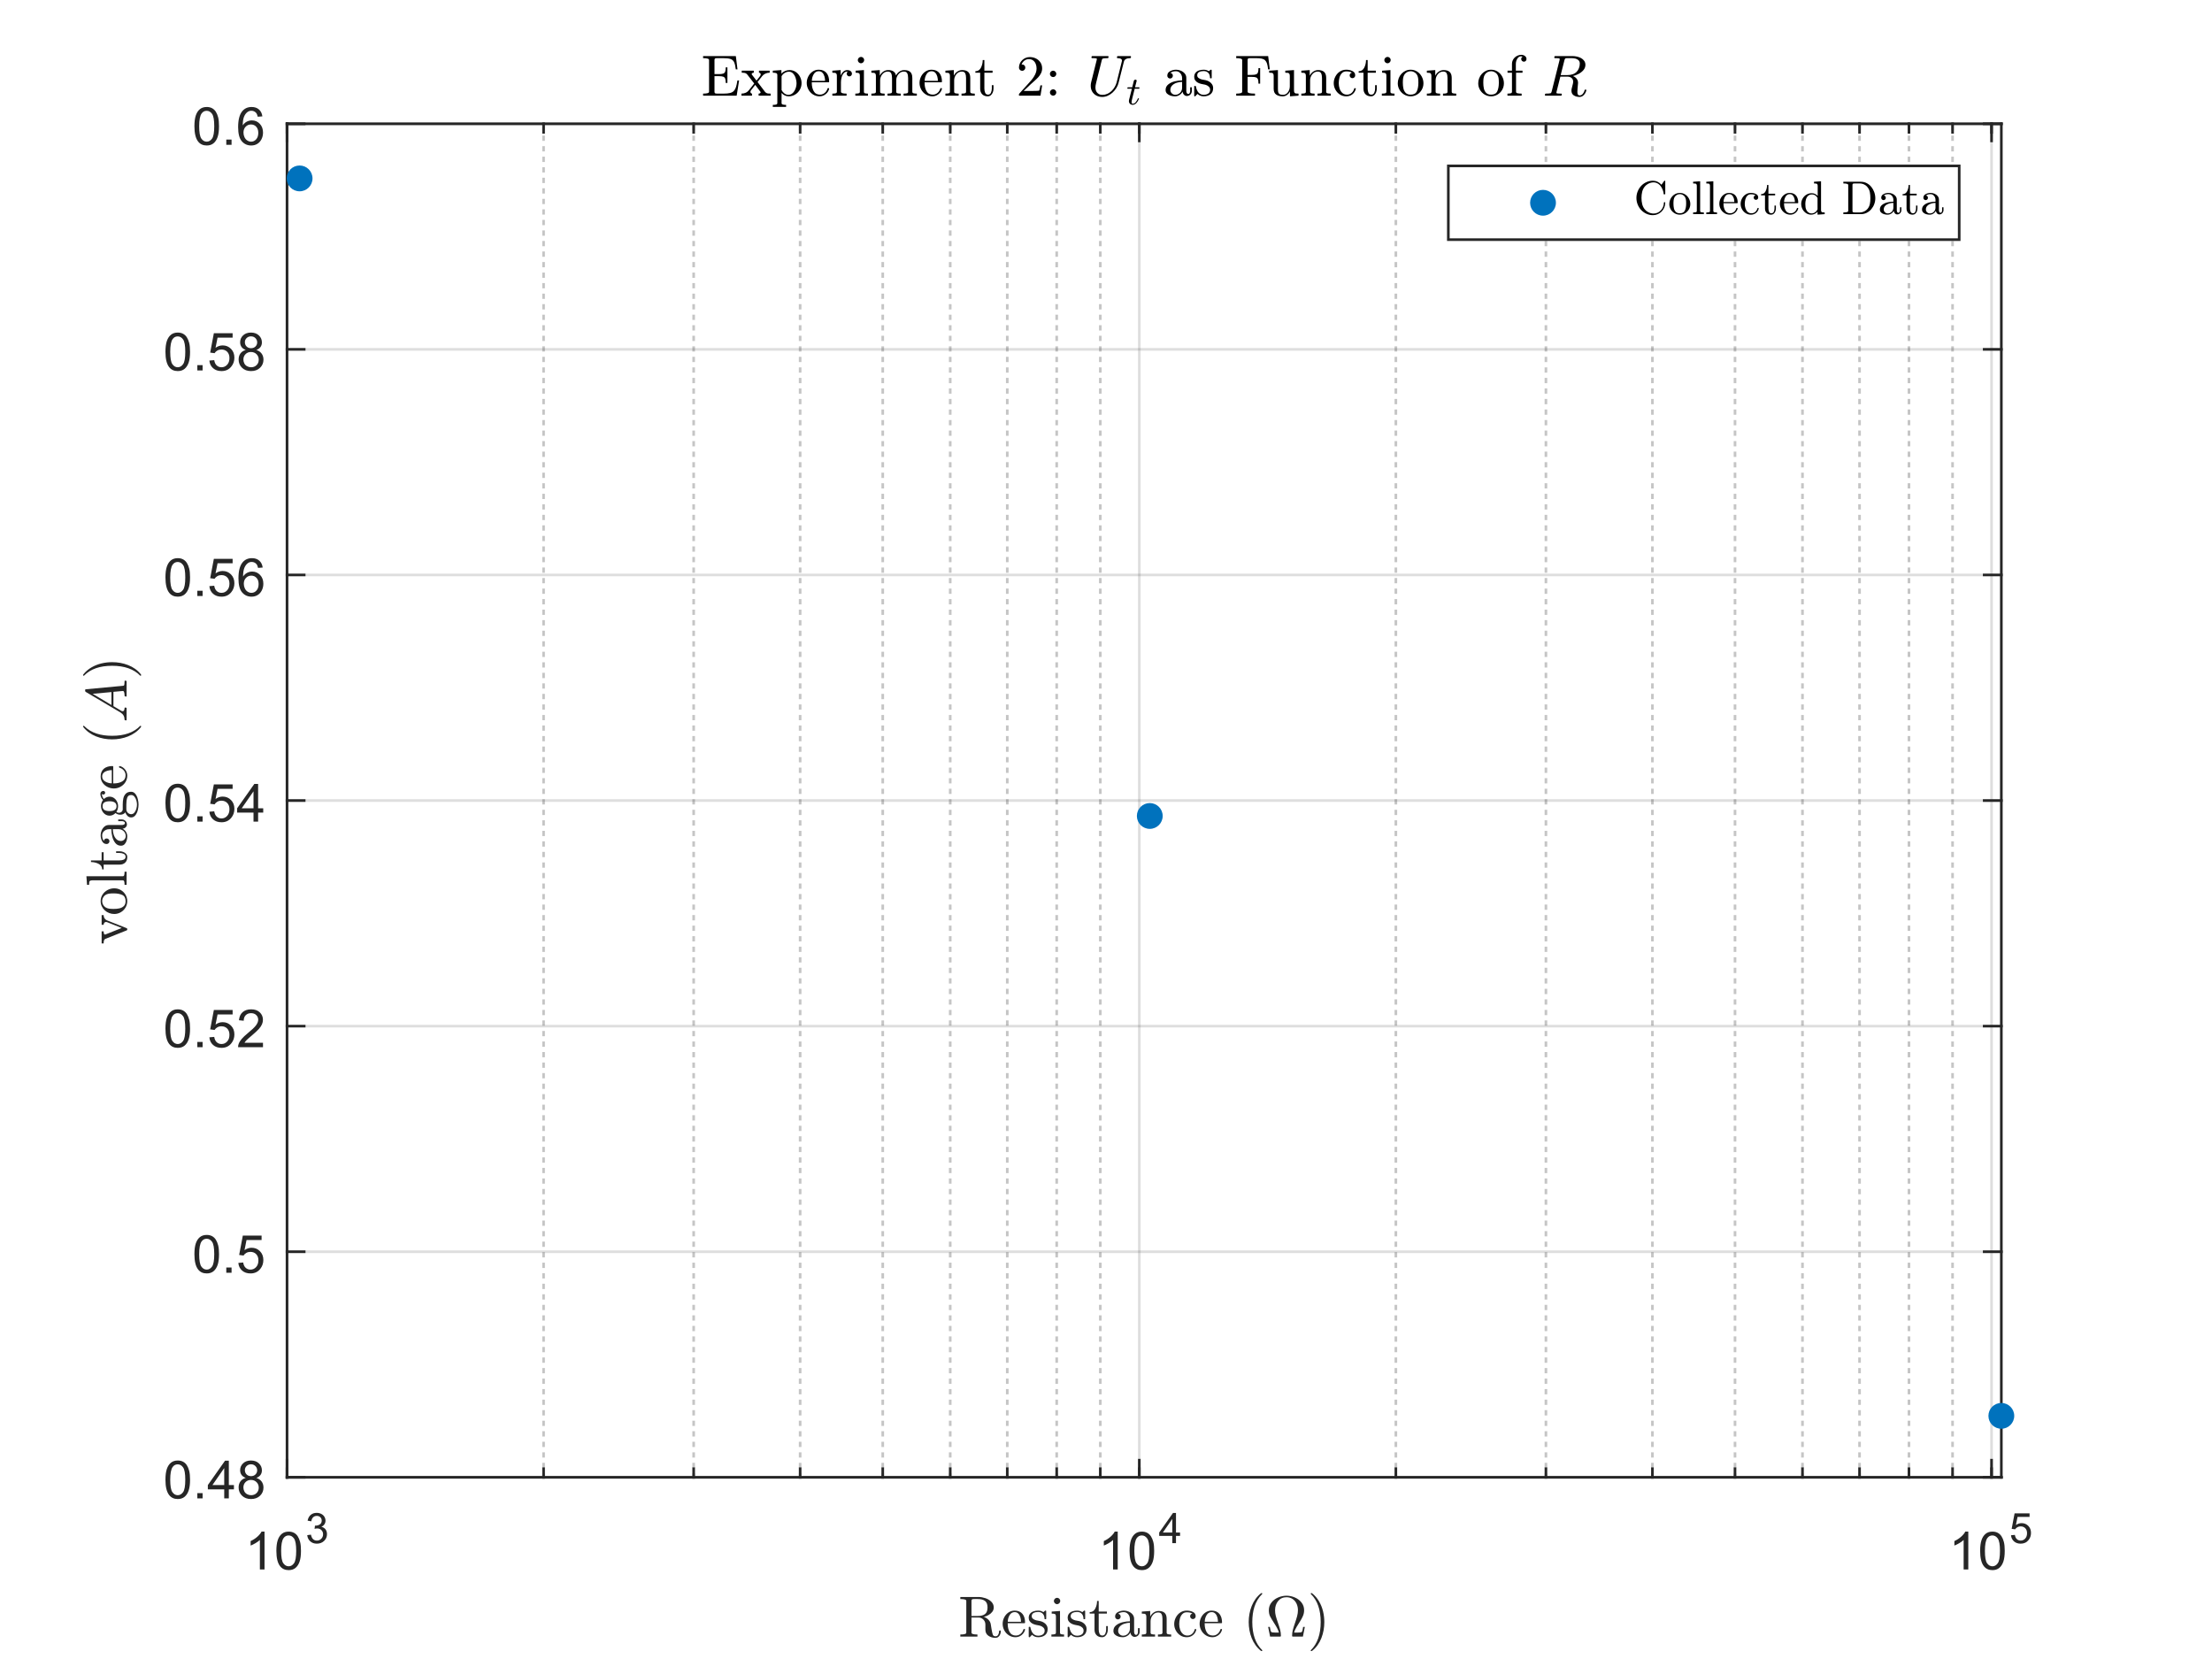 <?xml version="1.0"?>
<!DOCTYPE svg PUBLIC '-//W3C//DTD SVG 1.0//EN'
          'http://www.w3.org/TR/2001/REC-SVG-20010904/DTD/svg10.dtd'>
<svg xmlns:xlink="http://www.w3.org/1999/xlink" style="fill-opacity:1; color-rendering:auto; color-interpolation:auto; text-rendering:auto; stroke:black; stroke-linecap:square; stroke-miterlimit:10; shape-rendering:auto; stroke-opacity:1; fill:black; stroke-dasharray:none; font-weight:normal; stroke-width:1; font-family:'Dialog'; font-style:normal; stroke-linejoin:miter; font-size:12px; stroke-dashoffset:0; image-rendering:auto;" width="840" height="630" xmlns="http://www.w3.org/2000/svg"
><rect width="100%" height="100%" fill="#808080" stroke="none"/><!--Generated by the Batik Graphics2D SVG Generator--><defs id="genericDefs"
  /><g
  ><defs id="defs1"
    ><clipPath clipPathUnits="userSpaceOnUse" id="clipPath1"
      ><path d="M0 0 L840 0 L840 630 L0 630 L0 0 Z"
      /></clipPath
    ></defs
    ><g style="fill:white; stroke:white;"
    ><rect x="0" y="0" width="840" style="clip-path:url(#clipPath1); stroke:none;" height="630"
    /></g
    ><g style="fill:white; text-rendering:optimizeSpeed; color-rendering:optimizeSpeed; image-rendering:optimizeSpeed; shape-rendering:crispEdges; stroke:white; color-interpolation:sRGB;"
    ><rect x="0" width="840" height="630" y="0" style="stroke:none;"
      /><path style="stroke:none;" d="M109 561 L760 561 L760 47 L109 47 Z"
    /></g
    ><g style="stroke-linecap:butt; fill-opacity:0.251; fill:rgb(26,26,26); text-rendering:geometricPrecision; image-rendering:optimizeQuality; color-rendering:optimizeQuality; stroke-linejoin:bevel; stroke-dasharray:1,3; stroke:rgb(26,26,26); color-interpolation:linearRGB; stroke-opacity:0.251; stroke-miterlimit:1;"
    ><line y2="47" style="fill:none;" x1="206.426" x2="206.426" y1="561"
      /><line y2="47" style="fill:none;" x1="263.417" x2="263.417" y1="561"
      /><line y2="47" style="fill:none;" x1="303.853" x2="303.853" y1="561"
      /><line y2="47" style="fill:none;" x1="335.217" x2="335.217" y1="561"
      /><line y2="47" style="fill:none;" x1="360.844" x2="360.844" y1="561"
      /><line y2="47" style="fill:none;" x1="382.51" x2="382.51" y1="561"
      /><line y2="47" style="fill:none;" x1="401.279" x2="401.279" y1="561"
      /><line y2="47" style="fill:none;" x1="417.834" x2="417.834" y1="561"
      /><line y2="47" style="fill:none;" x1="530.07" x2="530.07" y1="561"
      /><line y2="47" style="fill:none;" x1="587.061" x2="587.061" y1="561"
      /><line y2="47" style="fill:none;" x1="627.496" x2="627.496" y1="561"
      /><line y2="47" style="fill:none;" x1="658.861" x2="658.861" y1="561"
      /><line y2="47" style="fill:none;" x1="684.487" x2="684.487" y1="561"
      /><line y2="47" style="fill:none;" x1="706.154" x2="706.154" y1="561"
      /><line y2="47" style="fill:none;" x1="724.923" x2="724.923" y1="561"
      /><line y2="47" style="fill:none;" x1="741.478" x2="741.478" y1="561"
    /></g
    ><g style="stroke-linecap:butt; fill-opacity:0.149; fill:rgb(38,38,38); text-rendering:geometricPrecision; image-rendering:optimizeQuality; color-rendering:optimizeQuality; stroke-linejoin:round; stroke:rgb(38,38,38); color-interpolation:linearRGB; stroke-opacity:0.149;"
    ><line y2="47" style="fill:none;" x1="109" x2="109" y1="561"
      /><line y2="47" style="fill:none;" x1="432.644" x2="432.644" y1="561"
      /><line y2="47" style="fill:none;" x1="756.287" x2="756.287" y1="561"
      /><line y2="561" style="fill:none;" x1="760" x2="109" y1="561"
      /><line y2="475.333" style="fill:none;" x1="760" x2="109" y1="475.333"
      /><line y2="389.667" style="fill:none;" x1="760" x2="109" y1="389.667"
      /><line y2="304" style="fill:none;" x1="760" x2="109" y1="304"
      /><line y2="218.333" style="fill:none;" x1="760" x2="109" y1="218.333"
      /><line y2="132.667" style="fill:none;" x1="760" x2="109" y1="132.667"
      /><line y2="47" style="fill:none;" x1="760" x2="109" y1="47"
      /><line x1="109" x2="760" y1="561" style="stroke-linecap:square; fill-opacity:1; fill:none; stroke-opacity:1;" y2="561"
      /><line x1="109" x2="760" y1="47" style="stroke-linecap:square; fill-opacity:1; fill:none; stroke-opacity:1;" y2="47"
      /><line x1="109" x2="109" y1="561" style="stroke-linecap:square; fill-opacity:1; fill:none; stroke-opacity:1;" y2="554.49"
      /><line x1="432.644" x2="432.644" y1="561" style="stroke-linecap:square; fill-opacity:1; fill:none; stroke-opacity:1;" y2="554.49"
      /><line x1="756.287" x2="756.287" y1="561" style="stroke-linecap:square; fill-opacity:1; fill:none; stroke-opacity:1;" y2="554.49"
      /><line x1="109" x2="109" y1="47" style="stroke-linecap:square; fill-opacity:1; fill:none; stroke-opacity:1;" y2="53.51"
      /><line x1="432.644" x2="432.644" y1="47" style="stroke-linecap:square; fill-opacity:1; fill:none; stroke-opacity:1;" y2="53.51"
      /><line x1="756.287" x2="756.287" y1="47" style="stroke-linecap:square; fill-opacity:1; fill:none; stroke-opacity:1;" y2="53.51"
      /><line x1="109" x2="109" y1="561" style="stroke-linecap:square; fill-opacity:1; fill:none; stroke-opacity:1;" y2="557.745"
      /><line x1="206.426" x2="206.426" y1="561" style="stroke-linecap:square; fill-opacity:1; fill:none; stroke-opacity:1;" y2="557.745"
      /><line x1="263.417" x2="263.417" y1="561" style="stroke-linecap:square; fill-opacity:1; fill:none; stroke-opacity:1;" y2="557.745"
      /><line x1="303.853" x2="303.853" y1="561" style="stroke-linecap:square; fill-opacity:1; fill:none; stroke-opacity:1;" y2="557.745"
      /><line x1="335.217" x2="335.217" y1="561" style="stroke-linecap:square; fill-opacity:1; fill:none; stroke-opacity:1;" y2="557.745"
      /><line x1="360.844" x2="360.844" y1="561" style="stroke-linecap:square; fill-opacity:1; fill:none; stroke-opacity:1;" y2="557.745"
      /><line x1="382.51" x2="382.51" y1="561" style="stroke-linecap:square; fill-opacity:1; fill:none; stroke-opacity:1;" y2="557.745"
      /><line x1="401.279" x2="401.279" y1="561" style="stroke-linecap:square; fill-opacity:1; fill:none; stroke-opacity:1;" y2="557.745"
      /><line x1="417.834" x2="417.834" y1="561" style="stroke-linecap:square; fill-opacity:1; fill:none; stroke-opacity:1;" y2="557.745"
      /><line x1="432.644" x2="432.644" y1="561" style="stroke-linecap:square; fill-opacity:1; fill:none; stroke-opacity:1;" y2="557.745"
      /><line x1="530.07" x2="530.07" y1="561" style="stroke-linecap:square; fill-opacity:1; fill:none; stroke-opacity:1;" y2="557.745"
      /><line x1="587.061" x2="587.061" y1="561" style="stroke-linecap:square; fill-opacity:1; fill:none; stroke-opacity:1;" y2="557.745"
      /><line x1="627.496" x2="627.496" y1="561" style="stroke-linecap:square; fill-opacity:1; fill:none; stroke-opacity:1;" y2="557.745"
      /><line x1="658.861" x2="658.861" y1="561" style="stroke-linecap:square; fill-opacity:1; fill:none; stroke-opacity:1;" y2="557.745"
      /><line x1="684.487" x2="684.487" y1="561" style="stroke-linecap:square; fill-opacity:1; fill:none; stroke-opacity:1;" y2="557.745"
      /><line x1="706.154" x2="706.154" y1="561" style="stroke-linecap:square; fill-opacity:1; fill:none; stroke-opacity:1;" y2="557.745"
      /><line x1="724.923" x2="724.923" y1="561" style="stroke-linecap:square; fill-opacity:1; fill:none; stroke-opacity:1;" y2="557.745"
      /><line x1="741.478" x2="741.478" y1="561" style="stroke-linecap:square; fill-opacity:1; fill:none; stroke-opacity:1;" y2="557.745"
      /><line x1="756.287" x2="756.287" y1="561" style="stroke-linecap:square; fill-opacity:1; fill:none; stroke-opacity:1;" y2="557.745"
      /><line x1="109" x2="109" y1="47" style="stroke-linecap:square; fill-opacity:1; fill:none; stroke-opacity:1;" y2="50.255"
      /><line x1="206.426" x2="206.426" y1="47" style="stroke-linecap:square; fill-opacity:1; fill:none; stroke-opacity:1;" y2="50.255"
      /><line x1="263.417" x2="263.417" y1="47" style="stroke-linecap:square; fill-opacity:1; fill:none; stroke-opacity:1;" y2="50.255"
      /><line x1="303.853" x2="303.853" y1="47" style="stroke-linecap:square; fill-opacity:1; fill:none; stroke-opacity:1;" y2="50.255"
      /><line x1="335.217" x2="335.217" y1="47" style="stroke-linecap:square; fill-opacity:1; fill:none; stroke-opacity:1;" y2="50.255"
      /><line x1="360.844" x2="360.844" y1="47" style="stroke-linecap:square; fill-opacity:1; fill:none; stroke-opacity:1;" y2="50.255"
      /><line x1="382.51" x2="382.51" y1="47" style="stroke-linecap:square; fill-opacity:1; fill:none; stroke-opacity:1;" y2="50.255"
      /><line x1="401.279" x2="401.279" y1="47" style="stroke-linecap:square; fill-opacity:1; fill:none; stroke-opacity:1;" y2="50.255"
      /><line x1="417.834" x2="417.834" y1="47" style="stroke-linecap:square; fill-opacity:1; fill:none; stroke-opacity:1;" y2="50.255"
      /><line x1="432.644" x2="432.644" y1="47" style="stroke-linecap:square; fill-opacity:1; fill:none; stroke-opacity:1;" y2="50.255"
      /><line x1="530.07" x2="530.07" y1="47" style="stroke-linecap:square; fill-opacity:1; fill:none; stroke-opacity:1;" y2="50.255"
      /><line x1="587.061" x2="587.061" y1="47" style="stroke-linecap:square; fill-opacity:1; fill:none; stroke-opacity:1;" y2="50.255"
      /><line x1="627.496" x2="627.496" y1="47" style="stroke-linecap:square; fill-opacity:1; fill:none; stroke-opacity:1;" y2="50.255"
      /><line x1="658.861" x2="658.861" y1="47" style="stroke-linecap:square; fill-opacity:1; fill:none; stroke-opacity:1;" y2="50.255"
      /><line x1="684.487" x2="684.487" y1="47" style="stroke-linecap:square; fill-opacity:1; fill:none; stroke-opacity:1;" y2="50.255"
      /><line x1="706.154" x2="706.154" y1="47" style="stroke-linecap:square; fill-opacity:1; fill:none; stroke-opacity:1;" y2="50.255"
      /><line x1="724.923" x2="724.923" y1="47" style="stroke-linecap:square; fill-opacity:1; fill:none; stroke-opacity:1;" y2="50.255"
      /><line x1="741.478" x2="741.478" y1="47" style="stroke-linecap:square; fill-opacity:1; fill:none; stroke-opacity:1;" y2="50.255"
      /><line x1="756.287" x2="756.287" y1="47" style="stroke-linecap:square; fill-opacity:1; fill:none; stroke-opacity:1;" y2="50.255"
    /></g
    ><g transform="translate(93,596)" style="font-size:20px; fill:rgb(38,38,38); text-rendering:geometricPrecision; color-rendering:optimizeQuality; image-rendering:optimizeQuality; stroke:rgb(38,38,38); color-interpolation:linearRGB;"
    ><path style="stroke:none;" d="M7.453 0 L5.688 0 L5.688 -11.203 Q5.062 -10.594 4.031 -9.992 Q3 -9.391 2.172 -9.078 L2.172 -10.781 Q3.656 -11.469 4.758 -12.461 Q5.859 -13.453 6.312 -14.375 L7.453 -14.375 L7.453 0 ZM11.951 -7.062 Q11.951 -9.594 12.475 -11.148 Q12.998 -12.703 14.029 -13.539 Q15.06 -14.375 16.623 -14.375 Q17.779 -14.375 18.646 -13.914 Q19.514 -13.453 20.076 -12.578 Q20.639 -11.703 20.967 -10.445 Q21.295 -9.188 21.295 -7.062 Q21.295 -4.547 20.771 -3 Q20.248 -1.453 19.225 -0.602 Q18.201 0.25 16.623 0.25 Q14.545 0.25 13.373 -1.234 Q11.951 -3.031 11.951 -7.062 ZM13.764 -7.062 Q13.764 -3.531 14.584 -2.367 Q15.404 -1.203 16.623 -1.203 Q17.826 -1.203 18.654 -2.375 Q19.482 -3.547 19.482 -7.062 Q19.482 -10.594 18.654 -11.758 Q17.826 -12.922 16.607 -12.922 Q15.389 -12.922 14.67 -11.891 Q13.764 -10.594 13.764 -7.062 Z"
    /></g
    ><g transform="translate(116,586)" style="font-size:16px; fill:rgb(38,38,38); text-rendering:geometricPrecision; color-rendering:optimizeQuality; image-rendering:optimizeQuality; stroke:rgb(38,38,38); color-interpolation:linearRGB;"
    ><path style="stroke:none;" d="M0.672 -3.031 L2.078 -3.219 Q2.328 -2.016 2.906 -1.492 Q3.484 -0.969 4.328 -0.969 Q5.312 -0.969 6 -1.656 Q6.688 -2.344 6.688 -3.359 Q6.688 -4.328 6.055 -4.953 Q5.422 -5.578 4.438 -5.578 Q4.047 -5.578 3.453 -5.422 L3.609 -6.656 Q3.75 -6.641 3.828 -6.641 Q4.734 -6.641 5.453 -7.109 Q6.172 -7.578 6.172 -8.562 Q6.172 -9.328 5.648 -9.836 Q5.125 -10.344 4.297 -10.344 Q3.469 -10.344 2.922 -9.828 Q2.375 -9.312 2.219 -8.281 L0.812 -8.531 Q1.078 -9.953 1.992 -10.727 Q2.906 -11.5 4.266 -11.5 Q5.203 -11.5 5.992 -11.102 Q6.781 -10.703 7.195 -10.008 Q7.609 -9.312 7.609 -8.531 Q7.609 -7.781 7.211 -7.172 Q6.812 -6.562 6.031 -6.203 Q7.047 -5.969 7.609 -5.234 Q8.172 -4.5 8.172 -3.391 Q8.172 -1.891 7.078 -0.844 Q5.984 0.203 4.312 0.203 Q2.812 0.203 1.812 -0.695 Q0.812 -1.594 0.672 -3.031 Z"
    /></g
    ><g transform="translate(417,596)" style="font-size:20px; fill:rgb(38,38,38); text-rendering:geometricPrecision; color-rendering:optimizeQuality; image-rendering:optimizeQuality; stroke:rgb(38,38,38); color-interpolation:linearRGB;"
    ><path style="stroke:none;" d="M7.453 0 L5.688 0 L5.688 -11.203 Q5.062 -10.594 4.031 -9.992 Q3 -9.391 2.172 -9.078 L2.172 -10.781 Q3.656 -11.469 4.758 -12.461 Q5.859 -13.453 6.312 -14.375 L7.453 -14.375 L7.453 0 ZM11.951 -7.062 Q11.951 -9.594 12.475 -11.148 Q12.998 -12.703 14.029 -13.539 Q15.06 -14.375 16.623 -14.375 Q17.779 -14.375 18.646 -13.914 Q19.514 -13.453 20.076 -12.578 Q20.639 -11.703 20.967 -10.445 Q21.295 -9.188 21.295 -7.062 Q21.295 -4.547 20.771 -3 Q20.248 -1.453 19.225 -0.602 Q18.201 0.25 16.623 0.25 Q14.545 0.25 13.373 -1.234 Q11.951 -3.031 11.951 -7.062 ZM13.764 -7.062 Q13.764 -3.531 14.584 -2.367 Q15.404 -1.203 16.623 -1.203 Q17.826 -1.203 18.654 -2.375 Q19.482 -3.547 19.482 -7.062 Q19.482 -10.594 18.654 -11.758 Q17.826 -12.922 16.607 -12.922 Q15.389 -12.922 14.67 -11.891 Q13.764 -10.594 13.764 -7.062 Z"
    /></g
    ><g transform="translate(440,586)" style="font-size:16px; fill:rgb(38,38,38); text-rendering:geometricPrecision; color-rendering:optimizeQuality; image-rendering:optimizeQuality; stroke:rgb(38,38,38); color-interpolation:linearRGB;"
    ><path style="stroke:none;" d="M5.172 0 L5.172 -2.75 L0.203 -2.75 L0.203 -4.031 L5.438 -11.453 L6.578 -11.453 L6.578 -4.031 L8.125 -4.031 L8.125 -2.75 L6.578 -2.75 L6.578 0 L5.172 0 ZM5.172 -4.031 L5.172 -9.203 L1.594 -4.031 L5.172 -4.031 Z"
    /></g
    ><g transform="translate(740,596)" style="font-size:20px; fill:rgb(38,38,38); text-rendering:geometricPrecision; color-rendering:optimizeQuality; image-rendering:optimizeQuality; stroke:rgb(38,38,38); color-interpolation:linearRGB;"
    ><path style="stroke:none;" d="M7.453 0 L5.688 0 L5.688 -11.203 Q5.062 -10.594 4.031 -9.992 Q3 -9.391 2.172 -9.078 L2.172 -10.781 Q3.656 -11.469 4.758 -12.461 Q5.859 -13.453 6.312 -14.375 L7.453 -14.375 L7.453 0 ZM11.951 -7.062 Q11.951 -9.594 12.475 -11.148 Q12.998 -12.703 14.029 -13.539 Q15.06 -14.375 16.623 -14.375 Q17.779 -14.375 18.646 -13.914 Q19.514 -13.453 20.076 -12.578 Q20.639 -11.703 20.967 -10.445 Q21.295 -9.188 21.295 -7.062 Q21.295 -4.547 20.771 -3 Q20.248 -1.453 19.225 -0.602 Q18.201 0.25 16.623 0.25 Q14.545 0.25 13.373 -1.234 Q11.951 -3.031 11.951 -7.062 ZM13.764 -7.062 Q13.764 -3.531 14.584 -2.367 Q15.404 -1.203 16.623 -1.203 Q17.826 -1.203 18.654 -2.375 Q19.482 -3.547 19.482 -7.062 Q19.482 -10.594 18.654 -11.758 Q17.826 -12.922 16.607 -12.922 Q15.389 -12.922 14.67 -11.891 Q13.764 -10.594 13.764 -7.062 Z"
    /></g
    ><g transform="translate(763,586)" style="font-size:16px; fill:rgb(38,38,38); text-rendering:geometricPrecision; color-rendering:optimizeQuality; image-rendering:optimizeQuality; stroke:rgb(38,38,38); color-interpolation:linearRGB;"
    ><path style="stroke:none;" d="M0.672 -3 L2.141 -3.125 Q2.312 -2.047 2.906 -1.508 Q3.5 -0.969 4.344 -0.969 Q5.359 -0.969 6.062 -1.734 Q6.766 -2.5 6.766 -3.766 Q6.766 -4.969 6.094 -5.664 Q5.422 -6.359 4.328 -6.359 Q3.641 -6.359 3.094 -6.047 Q2.547 -5.734 2.234 -5.25 L0.922 -5.422 L2.031 -11.297 L7.719 -11.297 L7.719 -9.953 L3.156 -9.953 L2.531 -6.875 Q3.562 -7.594 4.703 -7.594 Q6.203 -7.594 7.234 -6.555 Q8.266 -5.516 8.266 -3.891 Q8.266 -2.328 7.359 -1.203 Q6.25 0.203 4.344 0.203 Q2.781 0.203 1.797 -0.68 Q0.812 -1.562 0.672 -3 Z"
    /></g
    ><g transform="translate(434.5,603)" style="font-size:22px; fill:rgb(38,38,38); text-rendering:geometricPrecision; image-rendering:optimizeQuality; color-rendering:optimizeQuality; font-family:'mwa_cmr10'; stroke:rgb(38,38,38); color-interpolation:linearRGB;"
    ><path style="stroke:none;" d="M-69.819 18.48 L-69.819 17.699 Q-67.553 17.699 -67.553 17.011 L-67.553 4.917 Q-67.553 4.23 -69.819 4.23 L-69.819 3.449 L-62.912 3.449 Q-61.678 3.449 -60.319 3.894 Q-58.959 4.339 -58.045 5.253 Q-57.131 6.167 -57.131 7.433 Q-57.131 8.355 -57.686 9.082 Q-58.24 9.808 -59.108 10.3 Q-59.975 10.792 -60.881 10.995 Q-59.881 11.339 -59.139 12.097 Q-58.397 12.855 -58.256 13.824 L-57.944 15.777 Q-57.725 17.089 -57.49 17.738 Q-57.256 18.386 -56.444 18.386 Q-55.756 18.386 -55.42 17.753 Q-55.084 17.12 -55.084 16.37 Q-55.084 16.292 -55.014 16.23 Q-54.944 16.167 -54.865 16.167 L-54.662 16.167 Q-54.444 16.167 -54.444 16.464 Q-54.444 17.058 -54.686 17.636 Q-54.928 18.214 -55.373 18.589 Q-55.819 18.964 -56.428 18.964 Q-58.022 18.964 -59.162 18.175 Q-60.303 17.386 -60.303 15.855 L-60.303 13.902 Q-60.303 12.808 -61.069 12.027 Q-61.834 11.245 -62.944 11.245 L-65.584 11.245 L-65.584 17.011 Q-65.584 17.699 -63.319 17.699 L-63.319 18.48 L-69.819 18.48 ZM-65.584 10.667 L-63.225 10.667 Q-61.397 10.667 -60.444 9.933 Q-59.49 9.199 -59.49 7.433 Q-59.49 5.683 -60.436 4.957 Q-61.381 4.23 -63.225 4.23 L-64.459 4.23 Q-64.865 4.23 -65.084 4.261 Q-65.303 4.292 -65.444 4.449 Q-65.584 4.605 -65.584 4.917 L-65.584 10.667 Z"
      /><path style="stroke:none;" d="M-48.874 18.73 Q-50.218 18.73 -51.343 18.027 Q-52.468 17.324 -53.108 16.144 Q-53.749 14.964 -53.749 13.652 Q-53.749 12.37 -53.163 11.207 Q-52.577 10.042 -51.53 9.332 Q-50.483 8.62 -49.187 8.62 Q-48.187 8.62 -47.437 8.957 Q-46.687 9.292 -46.202 9.894 Q-45.718 10.495 -45.476 11.316 Q-45.233 12.136 -45.233 13.105 Q-45.233 13.402 -45.452 13.402 L-51.827 13.402 L-51.827 13.636 Q-51.827 15.464 -51.093 16.777 Q-50.358 18.089 -48.687 18.089 Q-48.015 18.089 -47.437 17.785 Q-46.858 17.48 -46.437 16.941 Q-46.015 16.402 -45.858 15.792 Q-45.843 15.714 -45.78 15.66 Q-45.718 15.605 -45.64 15.605 L-45.452 15.605 Q-45.233 15.605 -45.233 15.886 Q-45.546 17.12 -46.577 17.925 Q-47.608 18.73 -48.874 18.73 ZM-51.796 12.855 L-46.78 12.855 Q-46.78 12.027 -47.015 11.175 Q-47.249 10.324 -47.788 9.761 Q-48.327 9.199 -49.187 9.199 Q-50.437 9.199 -51.116 10.363 Q-51.796 11.527 -51.796 12.855 Z"
      /><path style="stroke:none;" d="M-43.846 18.542 L-43.846 14.949 Q-43.846 14.777 -43.659 14.777 L-43.393 14.777 Q-43.252 14.777 -43.221 14.949 Q-42.596 18.152 -40.252 18.152 Q-39.206 18.152 -38.502 17.675 Q-37.799 17.199 -37.799 16.214 Q-37.799 15.511 -38.346 15.011 Q-38.893 14.511 -39.643 14.324 L-41.127 14.027 Q-41.862 13.87 -42.471 13.535 Q-43.081 13.199 -43.463 12.652 Q-43.846 12.105 -43.846 11.37 Q-43.846 10.402 -43.338 9.785 Q-42.831 9.167 -42.01 8.894 Q-41.19 8.62 -40.252 8.62 Q-39.127 8.62 -38.284 9.214 L-37.659 8.667 Q-37.659 8.62 -37.549 8.62 L-37.377 8.62 Q-37.315 8.62 -37.26 8.675 Q-37.206 8.73 -37.206 8.808 L-37.206 11.683 Q-37.206 11.886 -37.377 11.886 L-37.659 11.886 Q-37.846 11.886 -37.846 11.683 Q-37.846 10.527 -38.487 9.832 Q-39.127 9.136 -40.268 9.136 Q-41.268 9.136 -41.987 9.503 Q-42.706 9.87 -42.706 10.761 Q-42.706 11.37 -42.19 11.761 Q-41.674 12.152 -40.971 12.324 L-39.471 12.605 Q-38.721 12.777 -38.073 13.183 Q-37.424 13.589 -37.042 14.214 Q-36.659 14.839 -36.659 15.62 Q-36.659 16.417 -36.932 17.003 Q-37.206 17.589 -37.698 17.972 Q-38.19 18.355 -38.854 18.542 Q-39.518 18.73 -40.252 18.73 Q-41.627 18.73 -42.596 17.808 L-43.409 18.667 Q-43.409 18.73 -43.534 18.73 L-43.659 18.73 Q-43.846 18.73 -43.846 18.542 Z"
      /><path style="stroke:none;" d="M-35.231 18.48 L-35.231 17.699 Q-34.481 17.699 -33.997 17.581 Q-33.512 17.464 -33.512 17.011 L-33.512 10.995 Q-33.512 10.152 -33.84 9.957 Q-34.169 9.761 -35.122 9.761 L-35.122 8.995 L-31.965 8.761 L-31.965 17.011 Q-31.965 17.464 -31.544 17.581 Q-31.122 17.699 -30.419 17.699 L-30.419 18.48 L-35.231 18.48 ZM-34.294 4.98 Q-34.294 4.495 -33.926 4.128 Q-33.559 3.761 -33.09 3.761 Q-32.778 3.761 -32.489 3.925 Q-32.2 4.089 -32.036 4.378 Q-31.872 4.667 -31.872 4.98 Q-31.872 5.449 -32.239 5.816 Q-32.606 6.183 -33.09 6.183 Q-33.559 6.183 -33.926 5.816 Q-34.294 5.449 -34.294 4.98 Z"
      /><path style="stroke:none;" d="M-29.057 18.542 L-29.057 14.949 Q-29.057 14.777 -28.87 14.777 L-28.604 14.777 Q-28.464 14.777 -28.432 14.949 Q-27.807 18.152 -25.464 18.152 Q-24.417 18.152 -23.714 17.675 Q-23.011 17.199 -23.011 16.214 Q-23.011 15.511 -23.557 15.011 Q-24.104 14.511 -24.854 14.324 L-26.339 14.027 Q-27.073 13.87 -27.682 13.535 Q-28.292 13.199 -28.674 12.652 Q-29.057 12.105 -29.057 11.37 Q-29.057 10.402 -28.549 9.785 Q-28.042 9.167 -27.221 8.894 Q-26.401 8.62 -25.464 8.62 Q-24.339 8.62 -23.495 9.214 L-22.87 8.667 Q-22.87 8.62 -22.761 8.62 L-22.589 8.62 Q-22.526 8.62 -22.471 8.675 Q-22.417 8.73 -22.417 8.808 L-22.417 11.683 Q-22.417 11.886 -22.589 11.886 L-22.87 11.886 Q-23.057 11.886 -23.057 11.683 Q-23.057 10.527 -23.698 9.832 Q-24.339 9.136 -25.479 9.136 Q-26.479 9.136 -27.198 9.503 Q-27.917 9.87 -27.917 10.761 Q-27.917 11.37 -27.401 11.761 Q-26.886 12.152 -26.182 12.324 L-24.682 12.605 Q-23.932 12.777 -23.284 13.183 Q-22.636 13.589 -22.253 14.214 Q-21.87 14.839 -21.87 15.62 Q-21.87 16.417 -22.143 17.003 Q-22.417 17.589 -22.909 17.972 Q-23.401 18.355 -24.065 18.542 Q-24.729 18.73 -25.464 18.73 Q-26.839 18.73 -27.807 17.808 L-28.62 18.667 Q-28.62 18.73 -28.745 18.73 L-28.87 18.73 Q-29.057 18.73 -29.057 18.542 Z"
      /><path style="stroke:none;" d="M-18.864 15.839 L-18.864 9.761 L-20.692 9.761 L-20.692 9.199 Q-19.255 9.199 -18.575 7.855 Q-17.895 6.511 -17.895 4.949 L-17.27 4.949 L-17.27 8.995 L-14.161 8.995 L-14.161 9.761 L-17.27 9.761 L-17.27 15.792 Q-17.27 16.714 -16.965 17.402 Q-16.661 18.089 -15.864 18.089 Q-15.114 18.089 -14.778 17.363 Q-14.442 16.636 -14.442 15.792 L-14.442 14.495 L-13.801 14.495 L-13.801 15.839 Q-13.801 16.527 -14.059 17.199 Q-14.317 17.87 -14.809 18.3 Q-15.301 18.73 -16.005 18.73 Q-17.333 18.73 -18.098 17.941 Q-18.864 17.152 -18.864 15.839 Z"
      /><path style="stroke:none;" d="M-11.683 16.324 Q-11.683 15.011 -10.652 14.191 Q-9.621 13.37 -8.175 13.027 Q-6.73 12.683 -5.418 12.683 L-5.418 11.792 Q-5.418 11.152 -5.699 10.558 Q-5.98 9.964 -6.511 9.582 Q-7.043 9.199 -7.668 9.199 Q-9.136 9.199 -9.886 9.855 Q-9.48 9.855 -9.207 10.167 Q-8.933 10.48 -8.933 10.902 Q-8.933 11.339 -9.238 11.652 Q-9.543 11.964 -9.98 11.964 Q-10.418 11.964 -10.73 11.652 Q-11.043 11.339 -11.043 10.902 Q-11.043 9.745 -9.988 9.183 Q-8.933 8.62 -7.668 8.62 Q-6.777 8.62 -5.879 9.003 Q-4.98 9.386 -4.402 10.089 Q-3.824 10.792 -3.824 11.745 L-3.824 16.699 Q-3.824 17.12 -3.644 17.48 Q-3.465 17.839 -3.074 17.839 Q-2.715 17.839 -2.535 17.48 Q-2.355 17.12 -2.355 16.699 L-2.355 15.292 L-1.715 15.292 L-1.715 16.699 Q-1.715 17.183 -1.972 17.636 Q-2.23 18.089 -2.66 18.347 Q-3.09 18.605 -3.605 18.605 Q-4.246 18.605 -4.715 18.105 Q-5.183 17.605 -5.23 16.917 Q-5.636 17.745 -6.433 18.238 Q-7.23 18.73 -8.136 18.73 Q-8.965 18.73 -9.777 18.48 Q-10.59 18.23 -11.136 17.699 Q-11.683 17.167 -11.683 16.324 ZM-9.886 16.324 Q-9.886 17.089 -9.324 17.62 Q-8.761 18.152 -7.98 18.152 Q-7.277 18.152 -6.691 17.792 Q-6.105 17.433 -5.761 16.824 Q-5.418 16.214 -5.418 15.542 L-5.418 13.245 Q-6.418 13.245 -7.465 13.574 Q-8.511 13.902 -9.199 14.597 Q-9.886 15.292 -9.886 16.324 Z"
      /><path style="stroke:none;" d="M-0.902 18.48 L-0.902 17.699 Q-0.152 17.699 0.332 17.581 Q0.817 17.464 0.817 17.011 L0.817 10.995 Q0.817 10.417 0.637 10.152 Q0.457 9.886 0.129 9.824 Q-0.199 9.761 -0.902 9.761 L-0.902 8.995 L2.285 8.761 L2.285 10.902 Q2.723 9.964 3.59 9.363 Q4.457 8.761 5.473 8.761 Q7.004 8.761 7.77 9.488 Q8.535 10.214 8.535 11.73 L8.535 17.011 Q8.535 17.464 9.02 17.581 Q9.504 17.699 10.254 17.699 L10.254 18.48 L5.223 18.48 L5.223 17.699 Q5.973 17.699 6.457 17.581 Q6.942 17.464 6.942 17.011 L6.942 11.792 Q6.942 10.714 6.629 10.019 Q6.317 9.324 5.348 9.324 Q4.067 9.324 3.246 10.347 Q2.426 11.37 2.426 12.667 L2.426 17.011 Q2.426 17.464 2.91 17.581 Q3.395 17.699 4.129 17.699 L4.129 18.48 L-0.902 18.48 Z"
      /><path style="stroke:none;" d="M16.148 18.73 Q14.805 18.73 13.726 18.035 Q12.648 17.339 12.023 16.183 Q11.398 15.027 11.398 13.73 Q11.398 12.433 12.015 11.238 Q12.633 10.042 13.719 9.332 Q14.805 8.62 16.148 8.62 Q17.43 8.62 18.492 9.12 Q19.555 9.62 19.555 10.777 Q19.555 11.214 19.242 11.527 Q18.93 11.839 18.492 11.839 Q18.055 11.839 17.75 11.527 Q17.445 11.214 17.445 10.777 Q17.445 10.386 17.687 10.105 Q17.93 9.824 18.305 9.745 Q17.539 9.261 16.164 9.261 Q15.117 9.261 14.469 9.957 Q13.82 10.652 13.562 11.683 Q13.305 12.714 13.305 13.73 Q13.305 14.792 13.625 15.785 Q13.945 16.777 14.648 17.433 Q15.351 18.089 16.414 18.089 Q17.461 18.089 18.187 17.449 Q18.914 16.808 19.18 15.777 Q19.18 15.636 19.351 15.636 L19.617 15.636 Q19.695 15.636 19.742 15.699 Q19.789 15.761 19.789 15.839 L19.789 15.902 Q19.461 17.199 18.476 17.964 Q17.492 18.73 16.148 18.73 Z"
      /><path style="stroke:none;" d="M25.926 18.73 Q24.582 18.73 23.457 18.027 Q22.332 17.324 21.692 16.144 Q21.051 14.964 21.051 13.652 Q21.051 12.37 21.637 11.207 Q22.223 10.042 23.27 9.332 Q24.317 8.62 25.614 8.62 Q26.614 8.62 27.364 8.957 Q28.114 9.292 28.598 9.894 Q29.082 10.495 29.325 11.316 Q29.567 12.136 29.567 13.105 Q29.567 13.402 29.348 13.402 L22.973 13.402 L22.973 13.636 Q22.973 15.464 23.707 16.777 Q24.442 18.089 26.114 18.089 Q26.785 18.089 27.364 17.785 Q27.942 17.48 28.364 16.941 Q28.785 16.402 28.942 15.792 Q28.957 15.714 29.02 15.66 Q29.082 15.605 29.16 15.605 L29.348 15.605 Q29.567 15.605 29.567 15.886 Q29.254 17.12 28.223 17.925 Q27.192 18.73 25.926 18.73 ZM23.004 12.855 L28.02 12.855 Q28.02 12.027 27.785 11.175 Q27.551 10.324 27.012 9.761 Q26.473 9.199 25.614 9.199 Q24.364 9.199 23.684 10.363 Q23.004 11.527 23.004 12.855 Z"
      /><path style="stroke:none;" d="M44.381 23.933 Q43.147 22.964 42.264 21.714 Q41.381 20.464 40.818 19.05 Q40.256 17.636 39.975 16.089 Q39.693 14.542 39.693 12.98 Q39.693 11.402 39.975 9.855 Q40.256 8.308 40.826 6.878 Q41.397 5.449 42.287 4.207 Q43.178 2.964 44.381 2.027 Q44.381 1.98 44.475 1.98 L44.693 1.98 Q44.756 1.98 44.811 2.042 Q44.865 2.105 44.865 2.167 Q44.865 2.277 44.818 2.308 Q43.74 3.37 43.029 4.574 Q42.318 5.777 41.881 7.136 Q41.443 8.495 41.248 9.949 Q41.053 11.402 41.053 12.98 Q41.053 19.98 44.787 23.605 Q44.865 23.667 44.865 23.792 Q44.865 23.839 44.803 23.91 Q44.74 23.98 44.693 23.98 L44.475 23.98 Q44.381 23.98 44.381 23.933 Z"
      /><path style="stroke:none;" d="M47.812 18.48 L47.077 14.824 L47.718 14.824 Q47.843 15.464 47.937 15.949 Q48.03 16.433 48.187 16.636 Q48.343 16.839 48.687 16.902 Q49.03 16.964 49.827 16.964 L51.171 16.964 Q50.843 15.714 49.562 13.714 Q48.28 11.714 47.812 10.808 Q47.343 9.902 47.343 8.464 Q47.343 6.808 48.335 5.55 Q49.327 4.292 50.89 3.628 Q52.452 2.964 54.046 2.964 Q55.64 2.964 57.202 3.628 Q58.765 4.292 59.749 5.558 Q60.733 6.824 60.733 8.464 Q60.733 9.589 60.327 10.574 Q59.921 11.558 59.288 12.55 Q58.655 13.542 57.921 14.753 Q57.187 15.964 56.921 16.964 L58.249 16.964 Q59.046 16.964 59.405 16.902 Q59.765 16.839 59.913 16.636 Q60.062 16.433 60.155 15.949 Q60.249 15.464 60.358 14.824 L60.999 14.824 L60.28 18.48 L56.374 18.48 Q56.171 18.48 56.171 18.183 Q56.171 17.074 56.444 15.995 Q56.718 14.917 57.249 13.394 Q57.78 11.87 58.085 10.707 Q58.39 9.542 58.39 8.464 Q58.39 7.152 57.874 6.019 Q57.358 4.886 56.366 4.214 Q55.374 3.542 54.046 3.542 Q52.046 3.542 50.874 4.972 Q49.702 6.402 49.702 8.464 Q49.702 9.589 49.96 10.589 Q50.218 11.589 50.796 13.253 Q51.374 14.917 51.648 15.995 Q51.921 17.074 51.921 18.183 Q51.921 18.48 51.702 18.48 L47.812 18.48 Z"
      /><path style="stroke:none;" d="M63.419 23.98 Q63.232 23.98 63.232 23.792 Q63.232 23.683 63.279 23.652 Q67.028 19.98 67.028 12.98 Q67.028 5.98 63.325 2.355 Q63.232 2.308 63.232 2.167 Q63.232 2.105 63.294 2.042 Q63.357 1.98 63.419 1.98 L63.638 1.98 Q63.7 1.98 63.732 2.027 Q65.31 3.261 66.365 5.05 Q67.419 6.839 67.911 8.855 Q68.403 10.87 68.403 12.98 Q68.403 14.542 68.138 16.05 Q67.872 17.558 67.302 19.027 Q66.732 20.495 65.849 21.73 Q64.966 22.964 63.732 23.933 Q63.7 23.98 63.638 23.98 L63.419 23.98 Z"
    /></g
    ><g style="fill:rgb(38,38,38); text-rendering:geometricPrecision; color-rendering:optimizeQuality; image-rendering:optimizeQuality; stroke-linejoin:round; stroke:rgb(38,38,38); color-interpolation:linearRGB;"
    ><line y2="47" style="fill:none;" x1="109" x2="109" y1="561"
      /><line y2="47" style="fill:none;" x1="760" x2="760" y1="561"
      /><line y2="561" style="fill:none;" x1="109" x2="115.51" y1="561"
      /><line y2="475.333" style="fill:none;" x1="109" x2="115.51" y1="475.333"
      /><line y2="389.667" style="fill:none;" x1="109" x2="115.51" y1="389.667"
      /><line y2="304" style="fill:none;" x1="109" x2="115.51" y1="304"
      /><line y2="218.333" style="fill:none;" x1="109" x2="115.51" y1="218.333"
      /><line y2="132.667" style="fill:none;" x1="109" x2="115.51" y1="132.667"
      /><line y2="47" style="fill:none;" x1="109" x2="115.51" y1="47"
      /><line y2="561" style="fill:none;" x1="760" x2="753.49" y1="561"
      /><line y2="475.333" style="fill:none;" x1="760" x2="753.49" y1="475.333"
      /><line y2="389.667" style="fill:none;" x1="760" x2="753.49" y1="389.667"
      /><line y2="304" style="fill:none;" x1="760" x2="753.49" y1="304"
      /><line y2="218.333" style="fill:none;" x1="760" x2="753.49" y1="218.333"
      /><line y2="132.667" style="fill:none;" x1="760" x2="753.49" y1="132.667"
      /><line y2="47" style="fill:none;" x1="760" x2="753.49" y1="47"
    /></g
    ><g transform="translate(101,561)" style="font-size:20px; fill:rgb(38,38,38); text-rendering:geometricPrecision; color-rendering:optimizeQuality; image-rendering:optimizeQuality; stroke:rgb(38,38,38); color-interpolation:linearRGB;"
    ><path style="stroke:none;" d="M-38.172 0.938 Q-38.172 -1.594 -37.648 -3.148 Q-37.125 -4.703 -36.094 -5.539 Q-35.062 -6.375 -33.5 -6.375 Q-32.344 -6.375 -31.477 -5.914 Q-30.609 -5.453 -30.047 -4.578 Q-29.484 -3.703 -29.156 -2.445 Q-28.828 -1.188 -28.828 0.938 Q-28.828 3.453 -29.352 5 Q-29.875 6.547 -30.898 7.398 Q-31.922 8.25 -33.5 8.25 Q-35.578 8.25 -36.75 6.766 Q-38.172 4.969 -38.172 0.938 ZM-36.359 0.938 Q-36.359 4.469 -35.539 5.633 Q-34.719 6.797 -33.5 6.797 Q-32.297 6.797 -31.469 5.625 Q-30.641 4.453 -30.641 0.938 Q-30.641 -2.594 -31.469 -3.758 Q-32.297 -4.922 -33.516 -4.922 Q-34.734 -4.922 -35.453 -3.891 Q-36.359 -2.594 -36.359 0.938 ZM-26.064 8 L-26.064 6 L-24.064 6 L-24.064 8 L-26.064 8 ZM-15.852 8 L-15.852 4.578 L-22.07 4.578 L-22.07 2.953 L-15.539 -6.312 L-14.102 -6.312 L-14.102 2.953 L-12.164 2.953 L-12.164 4.578 L-14.102 4.578 L-14.102 8 L-15.852 8 ZM-15.852 2.953 L-15.852 -3.5 L-20.336 2.953 L-15.852 2.953 ZM-7.666 0.234 Q-8.76 -0.172 -9.283 -0.914 Q-9.807 -1.656 -9.807 -2.688 Q-9.807 -4.25 -8.682 -5.312 Q-7.557 -6.375 -5.697 -6.375 Q-3.822 -6.375 -2.682 -5.289 Q-1.541 -4.203 -1.541 -2.641 Q-1.541 -1.641 -2.064 -0.906 Q-2.588 -0.172 -3.65 0.234 Q-2.322 0.672 -1.635 1.625 Q-0.947 2.578 -0.947 3.906 Q-0.947 5.75 -2.252 7 Q-3.557 8.25 -5.666 8.25 Q-7.791 8.25 -9.088 6.992 Q-10.385 5.734 -10.385 3.859 Q-10.385 2.469 -9.674 1.523 Q-8.963 0.578 -7.666 0.234 ZM-8.01 -2.75 Q-8.01 -1.734 -7.354 -1.086 Q-6.697 -0.438 -5.666 -0.438 Q-4.65 -0.438 -3.994 -1.078 Q-3.338 -1.719 -3.338 -2.641 Q-3.338 -3.609 -4.01 -4.273 Q-4.682 -4.938 -5.682 -4.938 Q-6.682 -4.938 -7.346 -4.289 Q-8.01 -3.641 -8.01 -2.75 ZM-8.572 3.875 Q-8.572 4.625 -8.221 5.328 Q-7.869 6.031 -7.166 6.414 Q-6.463 6.797 -5.65 6.797 Q-4.385 6.797 -3.564 5.984 Q-2.744 5.172 -2.744 3.922 Q-2.744 2.656 -3.588 1.828 Q-4.432 1 -5.713 1 Q-6.947 1 -7.76 1.82 Q-8.572 2.641 -8.572 3.875 Z"
    /></g
    ><g transform="translate(101,475.333)" style="font-size:20px; fill:rgb(38,38,38); text-rendering:geometricPrecision; color-rendering:optimizeQuality; image-rendering:optimizeQuality; stroke:rgb(38,38,38); color-interpolation:linearRGB;"
    ><path style="stroke:none;" d="M-27.172 0.938 Q-27.172 -1.594 -26.648 -3.148 Q-26.125 -4.703 -25.094 -5.539 Q-24.062 -6.375 -22.5 -6.375 Q-21.344 -6.375 -20.477 -5.914 Q-19.609 -5.453 -19.047 -4.578 Q-18.484 -3.703 -18.156 -2.445 Q-17.828 -1.188 -17.828 0.938 Q-17.828 3.453 -18.352 5 Q-18.875 6.547 -19.898 7.398 Q-20.922 8.25 -22.5 8.25 Q-24.578 8.25 -25.75 6.766 Q-27.172 4.969 -27.172 0.938 ZM-25.359 0.938 Q-25.359 4.469 -24.539 5.633 Q-23.719 6.797 -22.5 6.797 Q-21.297 6.797 -20.469 5.625 Q-19.641 4.453 -19.641 0.938 Q-19.641 -2.594 -20.469 -3.758 Q-21.297 -4.922 -22.516 -4.922 Q-23.734 -4.922 -24.453 -3.891 Q-25.359 -2.594 -25.359 0.938 ZM-15.065 8 L-15.065 6 L-13.065 6 L-13.065 8 L-15.065 8 ZM-10.492 4.25 L-8.648 4.094 Q-8.445 5.438 -7.695 6.117 Q-6.945 6.797 -5.883 6.797 Q-4.617 6.797 -3.742 5.844 Q-2.867 4.891 -2.867 3.297 Q-2.867 1.797 -3.711 0.93 Q-4.555 0.062 -5.914 0.062 Q-6.773 0.062 -7.453 0.445 Q-8.133 0.828 -8.523 1.453 L-10.18 1.234 L-8.789 -6.125 L-1.664 -6.125 L-1.664 -4.438 L-7.383 -4.438 L-8.148 -0.594 Q-6.867 -1.5 -5.445 -1.5 Q-3.57 -1.5 -2.281 -0.195 Q-0.992 1.109 -0.992 3.141 Q-0.992 5.094 -2.133 6.5 Q-3.508 8.25 -5.883 8.25 Q-7.836 8.25 -9.078 7.156 Q-10.32 6.062 -10.492 4.25 Z"
    /></g
    ><g transform="translate(101,389.667)" style="font-size:20px; fill:rgb(38,38,38); text-rendering:geometricPrecision; color-rendering:optimizeQuality; image-rendering:optimizeQuality; stroke:rgb(38,38,38); color-interpolation:linearRGB;"
    ><path style="stroke:none;" d="M-38.172 0.938 Q-38.172 -1.594 -37.648 -3.148 Q-37.125 -4.703 -36.094 -5.539 Q-35.062 -6.375 -33.5 -6.375 Q-32.344 -6.375 -31.477 -5.914 Q-30.609 -5.453 -30.047 -4.578 Q-29.484 -3.703 -29.156 -2.445 Q-28.828 -1.188 -28.828 0.938 Q-28.828 3.453 -29.352 5 Q-29.875 6.547 -30.898 7.398 Q-31.922 8.25 -33.5 8.25 Q-35.578 8.25 -36.75 6.766 Q-38.172 4.969 -38.172 0.938 ZM-36.359 0.938 Q-36.359 4.469 -35.539 5.633 Q-34.719 6.797 -33.5 6.797 Q-32.297 6.797 -31.469 5.625 Q-30.641 4.453 -30.641 0.938 Q-30.641 -2.594 -31.469 -3.758 Q-32.297 -4.922 -33.516 -4.922 Q-34.734 -4.922 -35.453 -3.891 Q-36.359 -2.594 -36.359 0.938 ZM-26.064 8 L-26.064 6 L-24.064 6 L-24.064 8 L-26.064 8 ZM-21.492 4.25 L-19.648 4.094 Q-19.445 5.438 -18.695 6.117 Q-17.945 6.797 -16.883 6.797 Q-15.617 6.797 -14.742 5.844 Q-13.867 4.891 -13.867 3.297 Q-13.867 1.797 -14.711 0.93 Q-15.555 0.062 -16.914 0.062 Q-17.773 0.062 -18.453 0.445 Q-19.133 0.828 -19.523 1.453 L-21.18 1.234 L-19.789 -6.125 L-12.664 -6.125 L-12.664 -4.438 L-18.383 -4.438 L-19.148 -0.594 Q-17.867 -1.5 -16.445 -1.5 Q-14.57 -1.5 -13.281 -0.195 Q-11.992 1.109 -11.992 3.141 Q-11.992 5.094 -13.133 6.5 Q-14.508 8.25 -16.883 8.25 Q-18.836 8.25 -20.078 7.156 Q-21.32 6.062 -21.492 4.25 ZM-1.135 6.312 L-1.135 8 L-10.588 8 Q-10.604 7.359 -10.385 6.781 Q-10.025 5.812 -9.229 4.875 Q-8.432 3.938 -6.932 2.703 Q-4.588 0.797 -3.768 -0.32 Q-2.947 -1.438 -2.947 -2.438 Q-2.947 -3.484 -3.697 -4.203 Q-4.447 -4.922 -5.65 -4.922 Q-6.916 -4.922 -7.682 -4.156 Q-8.447 -3.391 -8.447 -2.047 L-10.26 -2.234 Q-10.072 -4.25 -8.861 -5.312 Q-7.65 -6.375 -5.604 -6.375 Q-3.557 -6.375 -2.353 -5.234 Q-1.15 -4.094 -1.15 -2.406 Q-1.15 -1.547 -1.502 -0.711 Q-1.853 0.125 -2.666 1.039 Q-3.478 1.953 -5.369 3.562 Q-6.963 4.891 -7.408 5.359 Q-7.854 5.828 -8.15 6.312 L-1.135 6.312 Z"
    /></g
    ><g transform="translate(101,304)" style="font-size:20px; fill:rgb(38,38,38); text-rendering:geometricPrecision; color-rendering:optimizeQuality; image-rendering:optimizeQuality; stroke:rgb(38,38,38); color-interpolation:linearRGB;"
    ><path style="stroke:none;" d="M-38.172 0.938 Q-38.172 -1.594 -37.648 -3.148 Q-37.125 -4.703 -36.094 -5.539 Q-35.062 -6.375 -33.5 -6.375 Q-32.344 -6.375 -31.477 -5.914 Q-30.609 -5.453 -30.047 -4.578 Q-29.484 -3.703 -29.156 -2.445 Q-28.828 -1.188 -28.828 0.938 Q-28.828 3.453 -29.352 5 Q-29.875 6.547 -30.898 7.398 Q-31.922 8.25 -33.5 8.25 Q-35.578 8.25 -36.75 6.766 Q-38.172 4.969 -38.172 0.938 ZM-36.359 0.938 Q-36.359 4.469 -35.539 5.633 Q-34.719 6.797 -33.5 6.797 Q-32.297 6.797 -31.469 5.625 Q-30.641 4.453 -30.641 0.938 Q-30.641 -2.594 -31.469 -3.758 Q-32.297 -4.922 -33.516 -4.922 Q-34.734 -4.922 -35.453 -3.891 Q-36.359 -2.594 -36.359 0.938 ZM-26.064 8 L-26.064 6 L-24.064 6 L-24.064 8 L-26.064 8 ZM-21.492 4.25 L-19.648 4.094 Q-19.445 5.438 -18.695 6.117 Q-17.945 6.797 -16.883 6.797 Q-15.617 6.797 -14.742 5.844 Q-13.867 4.891 -13.867 3.297 Q-13.867 1.797 -14.711 0.93 Q-15.555 0.062 -16.914 0.062 Q-17.773 0.062 -18.453 0.445 Q-19.133 0.828 -19.523 1.453 L-21.18 1.234 L-19.789 -6.125 L-12.664 -6.125 L-12.664 -4.438 L-18.383 -4.438 L-19.148 -0.594 Q-17.867 -1.5 -16.445 -1.5 Q-14.57 -1.5 -13.281 -0.195 Q-11.992 1.109 -11.992 3.141 Q-11.992 5.094 -13.133 6.5 Q-14.508 8.25 -16.883 8.25 Q-18.836 8.25 -20.078 7.156 Q-21.32 6.062 -21.492 4.25 ZM-4.729 8 L-4.729 4.578 L-10.947 4.578 L-10.947 2.953 L-4.416 -6.312 L-2.978 -6.312 L-2.978 2.953 L-1.041 2.953 L-1.041 4.578 L-2.978 4.578 L-2.978 8 L-4.729 8 ZM-4.729 2.953 L-4.729 -3.5 L-9.213 2.953 L-4.729 2.953 Z"
    /></g
    ><g transform="translate(101,218.333)" style="font-size:20px; fill:rgb(38,38,38); text-rendering:geometricPrecision; color-rendering:optimizeQuality; image-rendering:optimizeQuality; stroke:rgb(38,38,38); color-interpolation:linearRGB;"
    ><path style="stroke:none;" d="M-38.172 0.938 Q-38.172 -1.594 -37.648 -3.148 Q-37.125 -4.703 -36.094 -5.539 Q-35.062 -6.375 -33.5 -6.375 Q-32.344 -6.375 -31.477 -5.914 Q-30.609 -5.453 -30.047 -4.578 Q-29.484 -3.703 -29.156 -2.445 Q-28.828 -1.188 -28.828 0.938 Q-28.828 3.453 -29.352 5 Q-29.875 6.547 -30.898 7.398 Q-31.922 8.25 -33.5 8.25 Q-35.578 8.25 -36.75 6.766 Q-38.172 4.969 -38.172 0.938 ZM-36.359 0.938 Q-36.359 4.469 -35.539 5.633 Q-34.719 6.797 -33.5 6.797 Q-32.297 6.797 -31.469 5.625 Q-30.641 4.453 -30.641 0.938 Q-30.641 -2.594 -31.469 -3.758 Q-32.297 -4.922 -33.516 -4.922 Q-34.734 -4.922 -35.453 -3.891 Q-36.359 -2.594 -36.359 0.938 ZM-26.064 8 L-26.064 6 L-24.064 6 L-24.064 8 L-26.064 8 ZM-21.492 4.25 L-19.648 4.094 Q-19.445 5.438 -18.695 6.117 Q-17.945 6.797 -16.883 6.797 Q-15.617 6.797 -14.742 5.844 Q-13.867 4.891 -13.867 3.297 Q-13.867 1.797 -14.711 0.93 Q-15.555 0.062 -16.914 0.062 Q-17.773 0.062 -18.453 0.445 Q-19.133 0.828 -19.523 1.453 L-21.18 1.234 L-19.789 -6.125 L-12.664 -6.125 L-12.664 -4.438 L-18.383 -4.438 L-19.148 -0.594 Q-17.867 -1.5 -16.445 -1.5 Q-14.57 -1.5 -13.281 -0.195 Q-11.992 1.109 -11.992 3.141 Q-11.992 5.094 -13.133 6.5 Q-14.508 8.25 -16.883 8.25 Q-18.836 8.25 -20.078 7.156 Q-21.32 6.062 -21.492 4.25 ZM-1.244 -2.812 L-2.994 -2.672 Q-3.228 -3.703 -3.65 -4.172 Q-4.369 -4.938 -5.416 -4.938 Q-6.26 -4.938 -6.885 -4.469 Q-7.713 -3.859 -8.197 -2.695 Q-8.682 -1.531 -8.697 0.609 Q-8.057 -0.344 -7.143 -0.812 Q-6.229 -1.281 -5.213 -1.281 Q-3.463 -1.281 -2.228 0.008 Q-0.994 1.297 -0.994 3.344 Q-0.994 4.703 -1.572 5.859 Q-2.15 7.016 -3.166 7.633 Q-4.182 8.25 -5.479 8.25 Q-7.666 8.25 -9.057 6.633 Q-10.447 5.016 -10.447 1.297 Q-10.447 -2.844 -8.916 -4.734 Q-7.572 -6.375 -5.307 -6.375 Q-3.619 -6.375 -2.541 -5.43 Q-1.463 -4.484 -1.244 -2.812 ZM-8.416 3.359 Q-8.416 4.266 -8.033 5.094 Q-7.65 5.922 -6.955 6.359 Q-6.26 6.797 -5.51 6.797 Q-4.385 6.797 -3.588 5.898 Q-2.791 5 -2.791 3.453 Q-2.791 1.969 -3.58 1.117 Q-4.369 0.266 -5.572 0.266 Q-6.76 0.266 -7.588 1.117 Q-8.416 1.969 -8.416 3.359 Z"
    /></g
    ><g transform="translate(101,132.667)" style="font-size:20px; fill:rgb(38,38,38); text-rendering:geometricPrecision; color-rendering:optimizeQuality; image-rendering:optimizeQuality; stroke:rgb(38,38,38); color-interpolation:linearRGB;"
    ><path style="stroke:none;" d="M-38.172 0.938 Q-38.172 -1.594 -37.648 -3.148 Q-37.125 -4.703 -36.094 -5.539 Q-35.062 -6.375 -33.5 -6.375 Q-32.344 -6.375 -31.477 -5.914 Q-30.609 -5.453 -30.047 -4.578 Q-29.484 -3.703 -29.156 -2.445 Q-28.828 -1.188 -28.828 0.938 Q-28.828 3.453 -29.352 5 Q-29.875 6.547 -30.898 7.398 Q-31.922 8.25 -33.5 8.25 Q-35.578 8.25 -36.75 6.766 Q-38.172 4.969 -38.172 0.938 ZM-36.359 0.938 Q-36.359 4.469 -35.539 5.633 Q-34.719 6.797 -33.5 6.797 Q-32.297 6.797 -31.469 5.625 Q-30.641 4.453 -30.641 0.938 Q-30.641 -2.594 -31.469 -3.758 Q-32.297 -4.922 -33.516 -4.922 Q-34.734 -4.922 -35.453 -3.891 Q-36.359 -2.594 -36.359 0.938 ZM-26.064 8 L-26.064 6 L-24.064 6 L-24.064 8 L-26.064 8 ZM-21.492 4.25 L-19.648 4.094 Q-19.445 5.438 -18.695 6.117 Q-17.945 6.797 -16.883 6.797 Q-15.617 6.797 -14.742 5.844 Q-13.867 4.891 -13.867 3.297 Q-13.867 1.797 -14.711 0.93 Q-15.555 0.062 -16.914 0.062 Q-17.773 0.062 -18.453 0.445 Q-19.133 0.828 -19.523 1.453 L-21.18 1.234 L-19.789 -6.125 L-12.664 -6.125 L-12.664 -4.438 L-18.383 -4.438 L-19.148 -0.594 Q-17.867 -1.5 -16.445 -1.5 Q-14.57 -1.5 -13.281 -0.195 Q-11.992 1.109 -11.992 3.141 Q-11.992 5.094 -13.133 6.5 Q-14.508 8.25 -16.883 8.25 Q-18.836 8.25 -20.078 7.156 Q-21.32 6.062 -21.492 4.25 ZM-7.666 0.234 Q-8.76 -0.172 -9.283 -0.914 Q-9.807 -1.656 -9.807 -2.688 Q-9.807 -4.25 -8.682 -5.312 Q-7.557 -6.375 -5.697 -6.375 Q-3.822 -6.375 -2.682 -5.289 Q-1.541 -4.203 -1.541 -2.641 Q-1.541 -1.641 -2.064 -0.906 Q-2.588 -0.172 -3.65 0.234 Q-2.322 0.672 -1.635 1.625 Q-0.947 2.578 -0.947 3.906 Q-0.947 5.75 -2.252 7 Q-3.557 8.25 -5.666 8.25 Q-7.791 8.25 -9.088 6.992 Q-10.385 5.734 -10.385 3.859 Q-10.385 2.469 -9.674 1.523 Q-8.963 0.578 -7.666 0.234 ZM-8.01 -2.75 Q-8.01 -1.734 -7.354 -1.086 Q-6.697 -0.438 -5.666 -0.438 Q-4.65 -0.438 -3.994 -1.078 Q-3.338 -1.719 -3.338 -2.641 Q-3.338 -3.609 -4.01 -4.273 Q-4.682 -4.938 -5.682 -4.938 Q-6.682 -4.938 -7.346 -4.289 Q-8.01 -3.641 -8.01 -2.75 ZM-8.572 3.875 Q-8.572 4.625 -8.221 5.328 Q-7.869 6.031 -7.166 6.414 Q-6.463 6.797 -5.65 6.797 Q-4.385 6.797 -3.564 5.984 Q-2.744 5.172 -2.744 3.922 Q-2.744 2.656 -3.588 1.828 Q-4.432 1 -5.713 1 Q-6.947 1 -7.76 1.82 Q-8.572 2.641 -8.572 3.875 Z"
    /></g
    ><g transform="translate(101,47)" style="font-size:20px; fill:rgb(38,38,38); text-rendering:geometricPrecision; color-rendering:optimizeQuality; image-rendering:optimizeQuality; stroke:rgb(38,38,38); color-interpolation:linearRGB;"
    ><path style="stroke:none;" d="M-27.172 0.938 Q-27.172 -1.594 -26.648 -3.148 Q-26.125 -4.703 -25.094 -5.539 Q-24.062 -6.375 -22.5 -6.375 Q-21.344 -6.375 -20.477 -5.914 Q-19.609 -5.453 -19.047 -4.578 Q-18.484 -3.703 -18.156 -2.445 Q-17.828 -1.188 -17.828 0.938 Q-17.828 3.453 -18.352 5 Q-18.875 6.547 -19.898 7.398 Q-20.922 8.25 -22.5 8.25 Q-24.578 8.25 -25.75 6.766 Q-27.172 4.969 -27.172 0.938 ZM-25.359 0.938 Q-25.359 4.469 -24.539 5.633 Q-23.719 6.797 -22.5 6.797 Q-21.297 6.797 -20.469 5.625 Q-19.641 4.453 -19.641 0.938 Q-19.641 -2.594 -20.469 -3.758 Q-21.297 -4.922 -22.516 -4.922 Q-23.734 -4.922 -24.453 -3.891 Q-25.359 -2.594 -25.359 0.938 ZM-15.065 8 L-15.065 6 L-13.065 6 L-13.065 8 L-15.065 8 ZM-1.367 -2.812 L-3.117 -2.672 Q-3.352 -3.703 -3.773 -4.172 Q-4.492 -4.938 -5.539 -4.938 Q-6.383 -4.938 -7.008 -4.469 Q-7.836 -3.859 -8.32 -2.695 Q-8.805 -1.531 -8.82 0.609 Q-8.18 -0.344 -7.266 -0.812 Q-6.352 -1.281 -5.336 -1.281 Q-3.586 -1.281 -2.352 0.008 Q-1.117 1.297 -1.117 3.344 Q-1.117 4.703 -1.695 5.859 Q-2.273 7.016 -3.289 7.633 Q-4.305 8.25 -5.602 8.25 Q-7.789 8.25 -9.18 6.633 Q-10.57 5.016 -10.57 1.297 Q-10.57 -2.844 -9.039 -4.734 Q-7.695 -6.375 -5.43 -6.375 Q-3.742 -6.375 -2.664 -5.43 Q-1.586 -4.484 -1.367 -2.812 ZM-8.539 3.359 Q-8.539 4.266 -8.156 5.094 Q-7.773 5.922 -7.078 6.359 Q-6.383 6.797 -5.633 6.797 Q-4.508 6.797 -3.711 5.898 Q-2.914 5 -2.914 3.453 Q-2.914 1.969 -3.703 1.117 Q-4.492 0.266 -5.695 0.266 Q-6.883 0.266 -7.711 1.117 Q-8.539 1.969 -8.539 3.359 Z"
    /></g
    ><g transform="translate(56,304) rotate(-90)" style="font-size:22px; fill:rgb(38,38,38); text-rendering:geometricPrecision; image-rendering:optimizeQuality; color-rendering:optimizeQuality; font-family:'mwa_cmr10'; stroke:rgb(38,38,38); color-interpolation:linearRGB;"
    ><path style="stroke:none;" d="M-49.32 -7.92 L-52.538 -15.998 Q-52.741 -16.404 -53.163 -16.522 Q-53.585 -16.639 -54.273 -16.639 L-54.273 -17.404 L-49.663 -17.404 L-49.663 -16.639 Q-50.898 -16.639 -50.898 -16.108 Q-50.898 -16.014 -50.866 -15.983 L-48.398 -9.764 L-46.179 -15.373 Q-46.116 -15.545 -46.116 -15.733 Q-46.116 -16.154 -46.429 -16.397 Q-46.741 -16.639 -47.179 -16.639 L-47.179 -17.404 L-43.523 -17.404 L-43.523 -16.639 Q-44.195 -16.639 -44.71 -16.326 Q-45.226 -16.014 -45.491 -15.405 L-48.46 -7.92 Q-48.554 -7.67 -48.82 -7.67 L-48.976 -7.67 Q-49.241 -7.67 -49.32 -7.92 Z"
      /><path style="stroke:none;" d="M-38.194 -7.67 Q-39.523 -7.67 -40.648 -8.342 Q-41.773 -9.014 -42.429 -10.147 Q-43.085 -11.28 -43.085 -12.608 Q-43.085 -13.608 -42.726 -14.545 Q-42.366 -15.483 -41.694 -16.217 Q-41.023 -16.951 -40.132 -17.365 Q-39.241 -17.779 -38.194 -17.779 Q-36.835 -17.779 -35.726 -17.069 Q-34.616 -16.358 -33.976 -15.155 Q-33.335 -13.951 -33.335 -12.608 Q-33.335 -11.28 -33.984 -10.147 Q-34.632 -9.014 -35.757 -8.342 Q-36.882 -7.67 -38.194 -7.67 ZM-38.194 -8.311 Q-36.429 -8.311 -35.843 -9.592 Q-35.257 -10.873 -35.257 -12.858 Q-35.257 -13.951 -35.374 -14.678 Q-35.491 -15.405 -35.882 -15.998 Q-36.132 -16.358 -36.515 -16.631 Q-36.898 -16.904 -37.319 -17.053 Q-37.741 -17.201 -38.194 -17.201 Q-38.882 -17.201 -39.499 -16.889 Q-40.116 -16.576 -40.523 -15.998 Q-40.929 -15.373 -41.046 -14.631 Q-41.163 -13.889 -41.163 -12.858 Q-41.163 -11.623 -40.944 -10.639 Q-40.726 -9.655 -40.077 -8.983 Q-39.429 -8.311 -38.194 -8.311 Z"
      /><path style="stroke:none;" d="M-32.023 -7.92 L-32.023 -8.701 Q-31.273 -8.701 -30.788 -8.819 Q-30.304 -8.936 -30.304 -9.389 L-30.304 -20.936 Q-30.304 -21.529 -30.476 -21.795 Q-30.648 -22.061 -30.983 -22.115 Q-31.32 -22.17 -32.023 -22.17 L-32.023 -22.951 L-28.757 -23.186 L-28.757 -9.389 Q-28.757 -8.936 -28.273 -8.819 Q-27.788 -8.701 -27.038 -8.701 L-27.038 -7.92 L-32.023 -7.92 Z"
      /><path style="stroke:none;" d="M-24.333 -10.561 L-24.333 -16.639 L-26.162 -16.639 L-26.162 -17.201 Q-24.724 -17.201 -24.044 -18.545 Q-23.365 -19.889 -23.365 -21.451 L-22.74 -21.451 L-22.74 -17.404 L-19.63 -17.404 L-19.63 -16.639 L-22.74 -16.639 L-22.74 -10.608 Q-22.74 -9.686 -22.435 -8.998 Q-22.13 -8.311 -21.333 -8.311 Q-20.583 -8.311 -20.247 -9.037 Q-19.912 -9.764 -19.912 -10.608 L-19.912 -11.905 L-19.271 -11.905 L-19.271 -10.561 Q-19.271 -9.873 -19.529 -9.201 Q-19.787 -8.53 -20.279 -8.1 Q-20.771 -7.67 -21.474 -7.67 Q-22.802 -7.67 -23.568 -8.459 Q-24.333 -9.248 -24.333 -10.561 Z"
      /><path style="stroke:none;" d="M-17.153 -10.076 Q-17.153 -11.389 -16.122 -12.209 Q-15.09 -13.03 -13.645 -13.373 Q-12.2 -13.717 -10.887 -13.717 L-10.887 -14.608 Q-10.887 -15.248 -11.168 -15.842 Q-11.45 -16.436 -11.981 -16.819 Q-12.512 -17.201 -13.137 -17.201 Q-14.606 -17.201 -15.356 -16.545 Q-14.95 -16.545 -14.676 -16.233 Q-14.403 -15.92 -14.403 -15.498 Q-14.403 -15.061 -14.707 -14.748 Q-15.012 -14.436 -15.45 -14.436 Q-15.887 -14.436 -16.2 -14.748 Q-16.512 -15.061 -16.512 -15.498 Q-16.512 -16.654 -15.457 -17.217 Q-14.403 -17.779 -13.137 -17.779 Q-12.246 -17.779 -11.348 -17.397 Q-10.45 -17.014 -9.871 -16.311 Q-9.293 -15.608 -9.293 -14.655 L-9.293 -9.701 Q-9.293 -9.28 -9.114 -8.92 Q-8.934 -8.561 -8.543 -8.561 Q-8.184 -8.561 -8.004 -8.92 Q-7.825 -9.28 -7.825 -9.701 L-7.825 -11.108 L-7.184 -11.108 L-7.184 -9.701 Q-7.184 -9.217 -7.442 -8.764 Q-7.7 -8.311 -8.129 -8.053 Q-8.559 -7.795 -9.075 -7.795 Q-9.715 -7.795 -10.184 -8.295 Q-10.653 -8.795 -10.7 -9.483 Q-11.106 -8.655 -11.903 -8.162 Q-12.7 -7.67 -13.606 -7.67 Q-14.434 -7.67 -15.246 -7.92 Q-16.059 -8.17 -16.606 -8.701 Q-17.153 -9.233 -17.153 -10.076 ZM-15.356 -10.076 Q-15.356 -9.311 -14.793 -8.78 Q-14.231 -8.248 -13.45 -8.248 Q-12.746 -8.248 -12.161 -8.608 Q-11.575 -8.967 -11.231 -9.576 Q-10.887 -10.186 -10.887 -10.858 L-10.887 -13.155 Q-11.887 -13.155 -12.934 -12.826 Q-13.981 -12.498 -14.668 -11.803 Q-15.356 -11.108 -15.356 -10.076 Z"
      /><path style="stroke:none;" d="M-6.418 -6.201 Q-6.418 -6.983 -5.848 -7.569 Q-5.278 -8.155 -4.497 -8.405 Q-4.934 -8.733 -5.161 -9.24 Q-5.387 -9.748 -5.387 -10.311 Q-5.387 -11.342 -4.747 -12.139 Q-5.747 -13.123 -5.747 -14.405 Q-5.747 -15.092 -5.45 -15.694 Q-5.153 -16.295 -4.629 -16.74 Q-4.106 -17.186 -3.457 -17.412 Q-2.809 -17.639 -2.137 -17.639 Q-0.825 -17.639 0.207 -16.873 Q0.66 -17.358 1.277 -17.623 Q1.894 -17.889 2.566 -17.889 Q3.035 -17.889 3.339 -17.553 Q3.644 -17.217 3.644 -16.733 Q3.644 -16.467 3.441 -16.264 Q3.238 -16.061 2.957 -16.061 Q2.691 -16.061 2.48 -16.264 Q2.269 -16.467 2.269 -16.733 Q2.269 -17.154 2.55 -17.311 Q1.41 -17.311 0.582 -16.529 Q0.988 -16.123 1.23 -15.553 Q1.472 -14.983 1.472 -14.405 Q1.472 -13.467 0.957 -12.725 Q0.441 -11.983 -0.403 -11.569 Q-1.246 -11.155 -2.137 -11.155 Q-3.34 -11.155 -4.34 -11.811 Q-4.653 -11.373 -4.653 -10.842 Q-4.653 -10.264 -4.27 -9.826 Q-3.887 -9.389 -3.309 -9.389 L-1.512 -9.389 Q-0.2 -9.389 0.855 -9.155 Q1.91 -8.92 2.621 -8.209 Q3.332 -7.498 3.332 -6.201 Q3.332 -5.233 2.519 -4.592 Q1.707 -3.951 0.574 -3.67 Q-0.559 -3.389 -1.528 -3.389 Q-2.512 -3.389 -3.645 -3.67 Q-4.778 -3.951 -5.598 -4.592 Q-6.418 -5.233 -6.418 -6.201 ZM-5.184 -6.201 Q-5.184 -5.467 -4.582 -4.967 Q-3.981 -4.467 -3.129 -4.225 Q-2.278 -3.983 -1.528 -3.983 Q-0.793 -3.983 0.058 -4.225 Q0.91 -4.467 1.504 -4.967 Q2.097 -5.467 2.097 -6.201 Q2.097 -7.358 1.05 -7.694 Q0.004 -8.03 -1.512 -8.03 L-3.309 -8.03 Q-3.809 -8.03 -4.239 -7.787 Q-4.668 -7.545 -4.926 -7.108 Q-5.184 -6.67 -5.184 -6.201 ZM-2.137 -11.748 Q-0.278 -11.748 -0.278 -14.405 Q-0.278 -15.561 -0.668 -16.303 Q-1.059 -17.045 -2.137 -17.045 Q-3.215 -17.045 -3.614 -16.303 Q-4.012 -15.561 -4.012 -14.405 Q-4.012 -13.686 -3.864 -13.092 Q-3.715 -12.498 -3.301 -12.123 Q-2.887 -11.748 -2.137 -11.748 Z"
      /><path style="stroke:none;" d="M9.457 -7.67 Q8.113 -7.67 6.988 -8.373 Q5.863 -9.076 5.222 -10.256 Q4.582 -11.436 4.582 -12.748 Q4.582 -14.03 5.168 -15.194 Q5.753 -16.358 6.8 -17.069 Q7.847 -17.779 9.144 -17.779 Q10.144 -17.779 10.894 -17.444 Q11.644 -17.108 12.129 -16.506 Q12.613 -15.905 12.855 -15.084 Q13.097 -14.264 13.097 -13.295 Q13.097 -12.998 12.879 -12.998 L6.503 -12.998 L6.503 -12.764 Q6.503 -10.936 7.238 -9.623 Q7.972 -8.311 9.644 -8.311 Q10.316 -8.311 10.894 -8.615 Q11.472 -8.92 11.894 -9.459 Q12.316 -9.998 12.472 -10.608 Q12.488 -10.686 12.55 -10.74 Q12.613 -10.795 12.691 -10.795 L12.879 -10.795 Q13.097 -10.795 13.097 -10.514 Q12.785 -9.28 11.754 -8.475 Q10.722 -7.67 9.457 -7.67 ZM6.535 -13.545 L11.55 -13.545 Q11.55 -14.373 11.316 -15.225 Q11.082 -16.076 10.543 -16.639 Q10.004 -17.201 9.144 -17.201 Q7.894 -17.201 7.215 -16.037 Q6.535 -14.873 6.535 -13.545 Z"
      /><path style="stroke:none;" d="M27.912 -2.467 Q26.677 -3.436 25.794 -4.686 Q24.912 -5.936 24.349 -7.35 Q23.787 -8.764 23.505 -10.311 Q23.224 -11.858 23.224 -13.42 Q23.224 -14.998 23.505 -16.545 Q23.787 -18.092 24.357 -19.522 Q24.927 -20.951 25.818 -22.194 Q26.708 -23.436 27.912 -24.373 Q27.912 -24.42 28.005 -24.42 L28.224 -24.42 Q28.287 -24.42 28.341 -24.358 Q28.396 -24.295 28.396 -24.233 Q28.396 -24.123 28.349 -24.092 Q27.271 -23.029 26.56 -21.826 Q25.849 -20.623 25.412 -19.264 Q24.974 -17.904 24.779 -16.451 Q24.583 -14.998 24.583 -13.42 Q24.583 -6.42 28.318 -2.795 Q28.396 -2.733 28.396 -2.608 Q28.396 -2.561 28.333 -2.49 Q28.271 -2.42 28.224 -2.42 L28.005 -2.42 Q27.912 -2.42 27.912 -2.467 Z"
      /><path style="stroke:none;" d="M30.623 -7.92 Q30.42 -7.92 30.42 -8.217 Q30.498 -8.701 30.686 -8.701 Q31.576 -8.701 32.233 -9.053 Q32.889 -9.405 33.358 -10.139 Q33.405 -10.186 33.405 -10.186 L41.248 -23.436 Q41.42 -23.67 41.67 -23.67 L41.967 -23.67 Q42.03 -23.67 42.092 -23.639 Q42.155 -23.608 42.202 -23.553 Q42.248 -23.498 42.248 -23.436 L43.577 -9.217 Q43.577 -9.123 43.686 -8.936 Q43.889 -8.701 45.327 -8.701 Q45.545 -8.701 45.545 -8.405 Q45.467 -8.108 45.42 -8.014 Q45.373 -7.92 45.17 -7.92 L39.67 -7.92 Q39.467 -7.92 39.467 -8.217 Q39.592 -8.701 39.764 -8.701 Q41.498 -8.701 41.608 -9.28 L41.28 -12.92 L35.842 -12.92 L34.092 -9.967 Q33.92 -9.733 33.92 -9.42 Q33.92 -9.03 34.295 -8.865 Q34.67 -8.701 35.123 -8.701 Q35.327 -8.701 35.327 -8.405 Q35.264 -8.092 35.217 -8.006 Q35.17 -7.92 34.967 -7.92 L30.623 -7.92 ZM36.28 -13.686 L41.186 -13.686 L40.53 -20.811 L36.28 -13.686 Z"
      /><path style="stroke:none;" d="M47.561 -2.42 Q47.373 -2.42 47.373 -2.608 Q47.373 -2.717 47.42 -2.748 Q51.17 -6.42 51.17 -13.42 Q51.17 -20.42 47.467 -24.045 Q47.373 -24.092 47.373 -24.233 Q47.373 -24.295 47.436 -24.358 Q47.498 -24.42 47.561 -24.42 L47.78 -24.42 Q47.842 -24.42 47.873 -24.373 Q49.452 -23.139 50.506 -21.35 Q51.561 -19.561 52.053 -17.545 Q52.545 -15.53 52.545 -13.42 Q52.545 -11.858 52.28 -10.35 Q52.014 -8.842 51.444 -7.373 Q50.873 -5.904 49.991 -4.67 Q49.108 -3.436 47.873 -2.467 Q47.842 -2.42 47.78 -2.42 L47.561 -2.42 Z"
    /></g
    ><g transform="translate(434.5,44.25)" style="font-size:22px; text-rendering:geometricPrecision; color-rendering:optimizeQuality; image-rendering:optimizeQuality; font-family:'mwa_cmr10'; color-interpolation:linearRGB;"
    ><path style="stroke:none;" d="M-167.504 -7.92 L-167.504 -8.701 Q-165.238 -8.701 -165.238 -9.389 L-165.238 -21.483 Q-165.238 -22.17 -167.504 -22.17 L-167.504 -22.951 L-155.066 -22.951 L-154.441 -17.904 L-155.082 -17.904 Q-155.316 -19.811 -155.738 -20.67 Q-156.16 -21.529 -157.098 -21.85 Q-158.035 -22.17 -159.91 -22.17 L-162.066 -22.17 Q-162.457 -22.17 -162.676 -22.139 Q-162.894 -22.108 -163.035 -21.951 Q-163.176 -21.795 -163.176 -21.483 L-163.176 -16.108 L-161.551 -16.108 Q-160.441 -16.108 -159.887 -16.295 Q-159.332 -16.483 -159.121 -17.014 Q-158.91 -17.545 -158.91 -18.67 L-158.269 -18.67 L-158.269 -12.764 L-158.91 -12.764 Q-158.91 -13.889 -159.121 -14.42 Q-159.332 -14.951 -159.887 -15.139 Q-160.441 -15.326 -161.551 -15.326 L-163.176 -15.326 L-163.176 -9.389 Q-163.176 -8.92 -162.91 -8.811 Q-162.644 -8.701 -162.066 -8.701 L-159.738 -8.701 Q-158.207 -8.701 -157.269 -8.936 Q-156.332 -9.17 -155.809 -9.74 Q-155.285 -10.311 -155.004 -11.201 Q-154.723 -12.092 -154.473 -13.686 L-153.832 -13.686 L-154.754 -7.92 L-167.504 -7.92 Z"
      /><path style="stroke:none;" d="M-152.938 -7.92 L-152.938 -8.701 Q-152.094 -8.701 -151.352 -9.022 Q-150.61 -9.342 -150.094 -9.998 L-148.094 -12.545 L-150.703 -15.92 Q-151.094 -16.404 -151.547 -16.522 Q-152 -16.639 -152.828 -16.639 L-152.828 -17.404 L-148.25 -17.404 L-148.25 -16.639 Q-148.547 -16.639 -148.797 -16.506 Q-149.047 -16.373 -149.047 -16.123 Q-149.047 -16.045 -148.985 -15.92 L-147.219 -13.639 L-145.891 -15.326 Q-145.625 -15.655 -145.625 -15.983 Q-145.625 -16.248 -145.805 -16.444 Q-145.985 -16.639 -146.282 -16.639 L-146.282 -17.404 L-142.219 -17.404 L-142.219 -16.639 Q-143.078 -16.639 -143.821 -16.311 Q-144.563 -15.983 -145.078 -15.326 L-146.828 -13.108 L-144 -9.389 Q-143.594 -8.905 -143.141 -8.803 Q-142.688 -8.701 -141.844 -8.701 L-141.844 -7.92 L-146.422 -7.92 L-146.422 -8.701 Q-146.157 -8.701 -145.907 -8.826 Q-145.657 -8.951 -145.657 -9.201 Q-145.657 -9.295 -145.719 -9.389 L-147.703 -12.014 L-149.282 -9.998 Q-149.532 -9.717 -149.532 -9.342 Q-149.532 -9.076 -149.344 -8.889 Q-149.157 -8.701 -148.922 -8.701 L-148.922 -7.92 L-152.938 -7.92 Z"
      /><path style="stroke:none;" d="M-141.03 -3.655 L-141.03 -4.42 Q-140.264 -4.42 -139.788 -4.545 Q-139.311 -4.67 -139.311 -5.123 L-139.311 -15.733 Q-139.311 -16.326 -139.741 -16.483 Q-140.171 -16.639 -141.03 -16.639 L-141.03 -17.404 L-137.764 -17.639 L-137.764 -16.279 Q-137.171 -16.951 -136.366 -17.295 Q-135.561 -17.639 -134.671 -17.639 Q-133.358 -17.639 -132.319 -16.936 Q-131.28 -16.233 -130.694 -15.092 Q-130.108 -13.951 -130.108 -12.67 Q-130.108 -11.342 -130.756 -10.194 Q-131.405 -9.045 -132.53 -8.358 Q-133.655 -7.67 -134.999 -7.67 Q-136.592 -7.67 -137.702 -8.967 L-137.702 -5.123 Q-137.702 -4.67 -137.217 -4.545 Q-136.733 -4.42 -135.983 -4.42 L-135.983 -3.655 L-141.03 -3.655 ZM-137.702 -10.061 Q-137.311 -9.28 -136.624 -8.764 Q-135.936 -8.248 -135.124 -8.248 Q-134.358 -8.248 -133.772 -8.662 Q-133.186 -9.076 -132.788 -9.764 Q-132.389 -10.451 -132.202 -11.209 Q-132.014 -11.967 -132.014 -12.67 Q-132.014 -13.545 -132.335 -14.576 Q-132.655 -15.608 -133.303 -16.311 Q-133.952 -17.014 -134.874 -17.014 Q-135.764 -17.014 -136.514 -16.553 Q-137.264 -16.092 -137.702 -15.311 L-137.702 -10.061 Z"
      /><path style="stroke:none;" d="M-123.275 -7.67 Q-124.618 -7.67 -125.743 -8.373 Q-126.868 -9.076 -127.509 -10.256 Q-128.15 -11.436 -128.15 -12.748 Q-128.15 -14.03 -127.564 -15.194 Q-126.978 -16.358 -125.931 -17.069 Q-124.884 -17.779 -123.587 -17.779 Q-122.587 -17.779 -121.837 -17.444 Q-121.087 -17.108 -120.603 -16.506 Q-120.118 -15.905 -119.876 -15.084 Q-119.634 -14.264 -119.634 -13.295 Q-119.634 -12.998 -119.853 -12.998 L-126.228 -12.998 L-126.228 -12.764 Q-126.228 -10.936 -125.493 -9.623 Q-124.759 -8.311 -123.087 -8.311 Q-122.415 -8.311 -121.837 -8.615 Q-121.259 -8.92 -120.837 -9.459 Q-120.415 -9.998 -120.259 -10.608 Q-120.243 -10.686 -120.181 -10.74 Q-120.118 -10.795 -120.04 -10.795 L-119.853 -10.795 Q-119.634 -10.795 -119.634 -10.514 Q-119.947 -9.28 -120.978 -8.475 Q-122.009 -7.67 -123.275 -7.67 ZM-126.197 -13.545 L-121.181 -13.545 Q-121.181 -14.373 -121.415 -15.225 Q-121.65 -16.076 -122.189 -16.639 Q-122.728 -17.201 -123.587 -17.201 Q-124.837 -17.201 -125.517 -16.037 Q-126.197 -14.873 -126.197 -13.545 Z"
      /><path style="stroke:none;" d="M-118.419 -7.92 L-118.419 -8.701 Q-117.653 -8.701 -117.177 -8.819 Q-116.7 -8.936 -116.7 -9.389 L-116.7 -15.405 Q-116.7 -15.983 -116.872 -16.248 Q-117.044 -16.514 -117.38 -16.576 Q-117.716 -16.639 -118.419 -16.639 L-118.419 -17.404 L-115.263 -17.639 L-115.263 -15.498 Q-114.903 -16.451 -114.255 -17.045 Q-113.606 -17.639 -112.669 -17.639 Q-112.013 -17.639 -111.497 -17.256 Q-110.981 -16.873 -110.981 -16.233 Q-110.981 -15.842 -111.263 -15.545 Q-111.544 -15.248 -111.966 -15.248 Q-112.372 -15.248 -112.661 -15.537 Q-112.95 -15.826 -112.95 -16.233 Q-112.95 -16.826 -112.528 -17.076 L-112.669 -17.076 Q-113.559 -17.076 -114.122 -16.428 Q-114.684 -15.78 -114.919 -14.826 Q-115.153 -13.873 -115.153 -12.998 L-115.153 -9.389 Q-115.153 -8.701 -113.013 -8.701 L-113.013 -7.92 L-118.419 -7.92 Z"
      /><path style="stroke:none;" d="M-109.693 -7.92 L-109.693 -8.701 Q-108.943 -8.701 -108.458 -8.819 Q-107.974 -8.936 -107.974 -9.389 L-107.974 -15.405 Q-107.974 -16.248 -108.302 -16.444 Q-108.63 -16.639 -109.583 -16.639 L-109.583 -17.404 L-106.427 -17.639 L-106.427 -9.389 Q-106.427 -8.936 -106.005 -8.819 Q-105.583 -8.701 -104.88 -8.701 L-104.88 -7.92 L-109.693 -7.92 ZM-108.755 -21.42 Q-108.755 -21.904 -108.388 -22.272 Q-108.021 -22.639 -107.552 -22.639 Q-107.24 -22.639 -106.951 -22.475 Q-106.661 -22.311 -106.497 -22.022 Q-106.333 -21.733 -106.333 -21.42 Q-106.333 -20.951 -106.701 -20.584 Q-107.068 -20.217 -107.552 -20.217 Q-108.021 -20.217 -108.388 -20.584 Q-108.755 -20.951 -108.755 -21.42 Z"
      /><path style="stroke:none;" d="M-103.597 -7.92 L-103.597 -8.701 Q-102.847 -8.701 -102.363 -8.819 Q-101.878 -8.936 -101.878 -9.389 L-101.878 -15.405 Q-101.878 -15.983 -102.058 -16.248 Q-102.238 -16.514 -102.566 -16.576 Q-102.894 -16.639 -103.597 -16.639 L-103.597 -17.404 L-100.41 -17.639 L-100.41 -15.498 Q-99.972 -16.436 -99.105 -17.037 Q-98.238 -17.639 -97.222 -17.639 Q-94.675 -17.639 -94.238 -15.576 Q-93.8 -16.498 -92.949 -17.069 Q-92.097 -17.639 -91.097 -17.639 Q-90.097 -17.639 -89.418 -17.319 Q-88.738 -16.998 -88.394 -16.334 Q-88.05 -15.67 -88.05 -14.67 L-88.05 -9.389 Q-88.05 -8.936 -87.558 -8.819 Q-87.066 -8.701 -86.332 -8.701 L-86.332 -7.92 L-91.363 -7.92 L-91.363 -8.701 Q-90.613 -8.701 -90.128 -8.819 Q-89.644 -8.936 -89.644 -9.389 L-89.644 -14.608 Q-89.644 -15.717 -89.957 -16.397 Q-90.269 -17.076 -91.238 -17.076 Q-92.503 -17.076 -93.332 -16.053 Q-94.16 -15.03 -94.16 -13.733 L-94.16 -9.389 Q-94.16 -8.936 -93.675 -8.819 Q-93.191 -8.701 -92.441 -8.701 L-92.441 -7.92 L-97.472 -7.92 L-97.472 -8.701 Q-96.722 -8.701 -96.238 -8.819 Q-95.753 -8.936 -95.753 -9.389 L-95.753 -14.608 Q-95.753 -15.686 -96.066 -16.381 Q-96.378 -17.076 -97.347 -17.076 Q-98.628 -17.076 -99.449 -16.053 Q-100.269 -15.03 -100.269 -13.733 L-100.269 -9.389 Q-100.269 -8.936 -99.785 -8.819 Q-99.3 -8.701 -98.566 -8.701 L-98.566 -7.92 L-103.597 -7.92 Z"
      /><path style="stroke:none;" d="M-80.436 -7.67 Q-81.779 -7.67 -82.904 -8.373 Q-84.029 -9.076 -84.67 -10.256 Q-85.311 -11.436 -85.311 -12.748 Q-85.311 -14.03 -84.725 -15.194 Q-84.139 -16.358 -83.092 -17.069 Q-82.045 -17.779 -80.748 -17.779 Q-79.748 -17.779 -78.998 -17.444 Q-78.248 -17.108 -77.764 -16.506 Q-77.279 -15.905 -77.037 -15.084 Q-76.795 -14.264 -76.795 -13.295 Q-76.795 -12.998 -77.014 -12.998 L-83.389 -12.998 L-83.389 -12.764 Q-83.389 -10.936 -82.654 -9.623 Q-81.92 -8.311 -80.248 -8.311 Q-79.576 -8.311 -78.998 -8.615 Q-78.42 -8.92 -77.998 -9.459 Q-77.576 -9.998 -77.42 -10.608 Q-77.404 -10.686 -77.342 -10.74 Q-77.279 -10.795 -77.201 -10.795 L-77.014 -10.795 Q-76.795 -10.795 -76.795 -10.514 Q-77.108 -9.28 -78.139 -8.475 Q-79.17 -7.67 -80.436 -7.67 ZM-83.358 -13.545 L-78.342 -13.545 Q-78.342 -14.373 -78.576 -15.225 Q-78.811 -16.076 -79.35 -16.639 Q-79.889 -17.201 -80.748 -17.201 Q-81.998 -17.201 -82.678 -16.037 Q-83.358 -14.873 -83.358 -13.545 Z"
      /><path style="stroke:none;" d="M-75.486 -7.92 L-75.486 -8.701 Q-74.736 -8.701 -74.252 -8.819 Q-73.767 -8.936 -73.767 -9.389 L-73.767 -15.405 Q-73.767 -15.983 -73.947 -16.248 Q-74.127 -16.514 -74.455 -16.576 Q-74.783 -16.639 -75.486 -16.639 L-75.486 -17.404 L-72.299 -17.639 L-72.299 -15.498 Q-71.861 -16.436 -70.994 -17.037 Q-70.127 -17.639 -69.111 -17.639 Q-67.58 -17.639 -66.814 -16.912 Q-66.049 -16.186 -66.049 -14.67 L-66.049 -9.389 Q-66.049 -8.936 -65.564 -8.819 Q-65.08 -8.701 -64.33 -8.701 L-64.33 -7.92 L-69.361 -7.92 L-69.361 -8.701 Q-68.611 -8.701 -68.127 -8.819 Q-67.642 -8.936 -67.642 -9.389 L-67.642 -14.608 Q-67.642 -15.686 -67.955 -16.381 Q-68.267 -17.076 -69.236 -17.076 Q-70.517 -17.076 -71.338 -16.053 Q-72.158 -15.03 -72.158 -13.733 L-72.158 -9.389 Q-72.158 -8.936 -71.674 -8.819 Q-71.189 -8.701 -70.455 -8.701 L-70.455 -7.92 L-75.486 -7.92 Z"
      /><path style="stroke:none;" d="M-62.281 -10.561 L-62.281 -16.639 L-64.109 -16.639 L-64.109 -17.201 Q-62.672 -17.201 -61.992 -18.545 Q-61.312 -19.889 -61.312 -21.451 L-60.687 -21.451 L-60.687 -17.404 L-57.578 -17.404 L-57.578 -16.639 L-60.687 -16.639 L-60.687 -10.608 Q-60.687 -9.686 -60.383 -8.998 Q-60.078 -8.311 -59.281 -8.311 Q-58.531 -8.311 -58.195 -9.037 Q-57.859 -9.764 -57.859 -10.608 L-57.859 -11.905 L-57.219 -11.905 L-57.219 -10.561 Q-57.219 -9.873 -57.476 -9.201 Q-57.734 -8.53 -58.226 -8.1 Q-58.719 -7.67 -59.422 -7.67 Q-60.75 -7.67 -61.516 -8.459 Q-62.281 -9.248 -62.281 -10.561 Z"
      /><path style="stroke:none;" d="M-47.548 -7.92 L-47.548 -8.514 Q-47.548 -8.561 -47.502 -8.623 L-44.08 -12.405 Q-43.314 -13.248 -42.83 -13.819 Q-42.345 -14.389 -41.877 -15.131 Q-41.408 -15.873 -41.134 -16.639 Q-40.861 -17.404 -40.861 -18.264 Q-40.861 -19.17 -41.189 -19.99 Q-41.517 -20.811 -42.181 -21.303 Q-42.845 -21.795 -43.783 -21.795 Q-44.736 -21.795 -45.494 -21.225 Q-46.252 -20.654 -46.564 -19.733 Q-46.486 -19.764 -46.33 -19.764 Q-45.845 -19.764 -45.494 -19.428 Q-45.142 -19.092 -45.142 -18.561 Q-45.142 -18.061 -45.494 -17.709 Q-45.845 -17.358 -46.33 -17.358 Q-46.845 -17.358 -47.197 -17.717 Q-47.548 -18.076 -47.548 -18.561 Q-47.548 -19.389 -47.236 -20.115 Q-46.923 -20.842 -46.337 -21.404 Q-45.752 -21.967 -45.017 -22.272 Q-44.283 -22.576 -43.455 -22.576 Q-42.189 -22.576 -41.111 -22.045 Q-40.033 -21.514 -39.392 -20.537 Q-38.752 -19.561 -38.752 -18.264 Q-38.752 -17.311 -39.173 -16.451 Q-39.595 -15.592 -40.252 -14.889 Q-40.908 -14.186 -41.931 -13.295 Q-42.955 -12.405 -43.267 -12.092 L-45.767 -9.701 L-43.642 -9.701 Q-42.095 -9.701 -41.048 -9.733 Q-40.002 -9.764 -39.923 -9.811 Q-39.673 -10.092 -39.408 -11.842 L-38.752 -11.842 L-39.377 -7.92 L-47.548 -7.92 Z"
      /><path style="stroke:none;" d="M-35.798 -9.139 Q-35.798 -9.623 -35.431 -9.983 Q-35.064 -10.342 -34.58 -10.342 Q-34.283 -10.342 -33.994 -10.178 Q-33.705 -10.014 -33.541 -9.725 Q-33.377 -9.436 -33.377 -9.139 Q-33.377 -8.655 -33.728 -8.287 Q-34.08 -7.92 -34.58 -7.92 Q-35.064 -7.92 -35.431 -8.287 Q-35.798 -8.655 -35.798 -9.139 ZM-35.798 -16.186 Q-35.798 -16.498 -35.634 -16.779 Q-35.47 -17.061 -35.189 -17.233 Q-34.908 -17.404 -34.58 -17.404 Q-34.267 -17.404 -33.986 -17.233 Q-33.705 -17.061 -33.541 -16.779 Q-33.377 -16.498 -33.377 -16.186 Q-33.377 -15.701 -33.728 -15.342 Q-34.08 -14.983 -34.58 -14.983 Q-35.08 -14.983 -35.439 -15.342 Q-35.798 -15.701 -35.798 -16.186 Z"
      /><path style="stroke:none;" d="M-18.519 -10.983 Q-18.519 -10.17 -18.199 -9.537 Q-17.878 -8.905 -17.277 -8.561 Q-16.675 -8.217 -15.878 -8.217 Q-14.925 -8.217 -14.034 -8.6 Q-13.144 -8.983 -12.417 -9.67 Q-11.691 -10.358 -11.183 -11.24 Q-10.675 -12.123 -10.456 -12.983 L-8.488 -20.92 Q-8.441 -21.154 -8.441 -21.248 Q-8.441 -22.17 -10.144 -22.17 Q-10.363 -22.17 -10.363 -22.467 Q-10.284 -22.748 -10.238 -22.85 Q-10.191 -22.951 -9.972 -22.951 L-5.206 -22.951 Q-5.113 -22.951 -5.05 -22.85 Q-4.988 -22.748 -4.988 -22.654 Q-4.988 -22.654 -5.027 -22.498 Q-5.066 -22.342 -5.128 -22.256 Q-5.191 -22.17 -5.269 -22.17 Q-7.378 -22.17 -7.706 -20.826 L-9.706 -12.889 Q-9.941 -11.858 -10.527 -10.889 Q-11.113 -9.92 -11.972 -9.131 Q-12.831 -8.342 -13.855 -7.889 Q-14.878 -7.436 -15.941 -7.436 Q-17.16 -7.436 -18.16 -7.967 Q-19.16 -8.498 -19.73 -9.459 Q-20.3 -10.42 -20.3 -11.655 Q-20.3 -12.373 -20.144 -12.983 L-18.019 -21.514 Q-17.972 -21.733 -17.972 -21.826 Q-17.972 -22.061 -18.222 -22.092 Q-18.644 -22.17 -19.816 -22.17 Q-20.035 -22.17 -20.035 -22.467 Q-19.956 -22.748 -19.917 -22.85 Q-19.878 -22.951 -19.66 -22.951 L-13.753 -22.951 Q-13.519 -22.951 -13.519 -22.654 Q-13.534 -22.608 -13.566 -22.475 Q-13.597 -22.342 -13.652 -22.256 Q-13.706 -22.17 -13.816 -22.17 Q-15.159 -22.17 -15.691 -22.029 Q-15.972 -21.92 -16.097 -21.42 L-18.222 -12.889 Q-18.519 -11.733 -18.519 -10.983 Z"
      /><path style="stroke:none;" d="M-5.795 -5.839 Q-5.795 -6.058 -5.763 -6.261 L-4.67 -10.558 L-6.248 -10.558 Q-6.404 -10.558 -6.404 -10.761 Q-6.341 -11.089 -6.201 -11.089 L-4.545 -11.089 L-3.935 -13.526 Q-3.888 -13.729 -3.709 -13.87 Q-3.529 -14.011 -3.31 -14.011 Q-3.123 -14.011 -2.99 -13.894 Q-2.857 -13.776 -2.857 -13.589 Q-2.857 -13.542 -2.865 -13.519 Q-2.873 -13.495 -2.873 -13.464 L-3.482 -11.089 L-1.935 -11.089 Q-1.779 -11.089 -1.779 -10.886 Q-1.795 -10.854 -1.81 -10.769 Q-1.826 -10.683 -1.865 -10.62 Q-1.904 -10.558 -1.982 -10.558 L-3.607 -10.558 L-4.685 -6.229 Q-4.795 -5.792 -4.795 -5.495 Q-4.795 -4.854 -4.357 -4.854 Q-3.701 -4.854 -3.193 -5.472 Q-2.685 -6.089 -2.404 -6.823 Q-2.357 -6.917 -2.295 -6.917 L-2.107 -6.917 Q-2.045 -6.917 -2.013 -6.878 Q-1.982 -6.839 -1.982 -6.776 Q-1.982 -6.745 -1.998 -6.729 Q-2.326 -5.823 -2.951 -5.136 Q-3.576 -4.448 -4.388 -4.448 Q-4.982 -4.448 -5.388 -4.839 Q-5.795 -5.229 -5.795 -5.839 Z"
      /><path style="stroke:none;" d="M8.137 -10.076 Q8.137 -11.389 9.168 -12.209 Q10.2 -13.03 11.645 -13.373 Q13.09 -13.717 14.403 -13.717 L14.403 -14.608 Q14.403 -15.248 14.122 -15.842 Q13.84 -16.436 13.309 -16.819 Q12.778 -17.201 12.153 -17.201 Q10.684 -17.201 9.934 -16.545 Q10.34 -16.545 10.614 -16.233 Q10.887 -15.92 10.887 -15.498 Q10.887 -15.061 10.583 -14.748 Q10.278 -14.436 9.84 -14.436 Q9.403 -14.436 9.09 -14.748 Q8.778 -15.061 8.778 -15.498 Q8.778 -16.654 9.833 -17.217 Q10.887 -17.779 12.153 -17.779 Q13.043 -17.779 13.942 -17.397 Q14.84 -17.014 15.418 -16.311 Q15.997 -15.608 15.997 -14.655 L15.997 -9.701 Q15.997 -9.28 16.176 -8.92 Q16.356 -8.561 16.747 -8.561 Q17.106 -8.561 17.286 -8.92 Q17.465 -9.28 17.465 -9.701 L17.465 -11.108 L18.106 -11.108 L18.106 -9.701 Q18.106 -9.217 17.848 -8.764 Q17.59 -8.311 17.161 -8.053 Q16.731 -7.795 16.215 -7.795 Q15.575 -7.795 15.106 -8.295 Q14.637 -8.795 14.59 -9.483 Q14.184 -8.655 13.387 -8.162 Q12.59 -7.67 11.684 -7.67 Q10.856 -7.67 10.043 -7.92 Q9.231 -8.17 8.684 -8.701 Q8.137 -9.233 8.137 -10.076 ZM9.934 -10.076 Q9.934 -9.311 10.497 -8.78 Q11.059 -8.248 11.84 -8.248 Q12.543 -8.248 13.13 -8.608 Q13.715 -8.967 14.059 -9.576 Q14.403 -10.186 14.403 -10.858 L14.403 -13.155 Q13.403 -13.155 12.356 -12.826 Q11.309 -12.498 10.622 -11.803 Q9.934 -11.108 9.934 -10.076 Z"
      /><path style="stroke:none;" d="M18.997 -7.858 L18.997 -11.451 Q18.997 -11.623 19.184 -11.623 L19.45 -11.623 Q19.59 -11.623 19.622 -11.451 Q20.247 -8.248 22.59 -8.248 Q23.637 -8.248 24.34 -8.725 Q25.044 -9.201 25.044 -10.186 Q25.044 -10.889 24.497 -11.389 Q23.95 -11.889 23.2 -12.076 L21.715 -12.373 Q20.981 -12.53 20.372 -12.865 Q19.762 -13.201 19.38 -13.748 Q18.997 -14.295 18.997 -15.03 Q18.997 -15.998 19.505 -16.615 Q20.012 -17.233 20.833 -17.506 Q21.653 -17.779 22.59 -17.779 Q23.715 -17.779 24.559 -17.186 L25.184 -17.733 Q25.184 -17.779 25.294 -17.779 L25.465 -17.779 Q25.528 -17.779 25.583 -17.725 Q25.637 -17.67 25.637 -17.592 L25.637 -14.717 Q25.637 -14.514 25.465 -14.514 L25.184 -14.514 Q24.997 -14.514 24.997 -14.717 Q24.997 -15.873 24.356 -16.569 Q23.715 -17.264 22.575 -17.264 Q21.575 -17.264 20.856 -16.897 Q20.137 -16.529 20.137 -15.639 Q20.137 -15.03 20.653 -14.639 Q21.169 -14.248 21.872 -14.076 L23.372 -13.795 Q24.122 -13.623 24.77 -13.217 Q25.419 -12.811 25.801 -12.186 Q26.184 -11.561 26.184 -10.78 Q26.184 -9.983 25.911 -9.397 Q25.637 -8.811 25.145 -8.428 Q24.653 -8.045 23.989 -7.858 Q23.325 -7.67 22.59 -7.67 Q21.215 -7.67 20.247 -8.592 L19.434 -7.733 Q19.434 -7.67 19.309 -7.67 L19.184 -7.67 Q18.997 -7.67 18.997 -7.858 Z"
      /><path style="stroke:none;" d="M34.945 -7.92 L34.945 -8.701 Q37.211 -8.701 37.211 -9.389 L37.211 -21.483 Q37.211 -22.17 34.945 -22.17 L34.945 -22.951 L47.086 -22.951 L47.695 -17.904 L47.055 -17.904 Q46.914 -19.295 46.656 -20.1 Q46.398 -20.904 45.914 -21.358 Q45.43 -21.811 44.625 -21.99 Q43.82 -22.17 42.398 -22.17 L40.383 -22.17 Q39.992 -22.17 39.773 -22.139 Q39.555 -22.108 39.414 -21.951 Q39.273 -21.795 39.273 -21.483 L39.273 -15.811 L40.82 -15.811 Q41.961 -15.811 42.484 -16.014 Q43.008 -16.217 43.203 -16.74 Q43.398 -17.264 43.398 -18.389 L44.039 -18.389 L44.039 -12.483 L43.398 -12.483 Q43.398 -13.608 43.203 -14.131 Q43.008 -14.655 42.484 -14.858 Q41.961 -15.061 40.82 -15.061 L39.273 -15.061 L39.273 -9.389 Q39.273 -8.701 42.086 -8.701 L42.086 -7.92 L34.945 -7.92 Z"
      /><path style="stroke:none;" d="M49.176 -10.545 L49.176 -15.405 Q49.176 -15.983 48.996 -16.248 Q48.817 -16.514 48.489 -16.576 Q48.161 -16.639 47.458 -16.639 L47.458 -17.404 L50.786 -17.639 L50.786 -10.545 Q50.786 -9.686 50.911 -9.209 Q51.036 -8.733 51.434 -8.49 Q51.833 -8.248 52.723 -8.248 Q53.895 -8.248 54.598 -9.24 Q55.301 -10.233 55.301 -11.483 L55.301 -15.405 Q55.301 -15.983 55.114 -16.248 Q54.926 -16.514 54.606 -16.576 Q54.286 -16.639 53.583 -16.639 L53.583 -17.404 L56.895 -17.639 L56.895 -9.92 Q56.895 -9.342 57.075 -9.076 Q57.254 -8.811 57.59 -8.756 Q57.926 -8.701 58.614 -8.701 L58.614 -7.92 L55.364 -7.67 L55.364 -9.53 Q54.958 -8.701 54.223 -8.186 Q53.489 -7.67 52.614 -7.67 Q51.036 -7.67 50.106 -8.342 Q49.176 -9.014 49.176 -10.545 Z"
      /><path style="stroke:none;" d="M59.68 -7.92 L59.68 -8.701 Q60.43 -8.701 60.914 -8.819 Q61.398 -8.936 61.398 -9.389 L61.398 -15.405 Q61.398 -15.983 61.219 -16.248 Q61.039 -16.514 60.711 -16.576 Q60.383 -16.639 59.68 -16.639 L59.68 -17.404 L62.867 -17.639 L62.867 -15.498 Q63.305 -16.436 64.172 -17.037 Q65.039 -17.639 66.055 -17.639 Q67.586 -17.639 68.352 -16.912 Q69.117 -16.186 69.117 -14.67 L69.117 -9.389 Q69.117 -8.936 69.602 -8.819 Q70.086 -8.701 70.836 -8.701 L70.836 -7.92 L65.805 -7.92 L65.805 -8.701 Q66.555 -8.701 67.039 -8.819 Q67.523 -8.936 67.523 -9.389 L67.523 -14.608 Q67.523 -15.686 67.211 -16.381 Q66.898 -17.076 65.93 -17.076 Q64.648 -17.076 63.828 -16.053 Q63.008 -15.03 63.008 -13.733 L63.008 -9.389 Q63.008 -8.936 63.492 -8.819 Q63.977 -8.701 64.711 -8.701 L64.711 -7.92 L59.68 -7.92 Z"
      /><path style="stroke:none;" d="M76.73 -7.67 Q75.386 -7.67 74.308 -8.365 Q73.23 -9.061 72.605 -10.217 Q71.98 -11.373 71.98 -12.67 Q71.98 -13.967 72.597 -15.162 Q73.215 -16.358 74.3 -17.069 Q75.386 -17.779 76.73 -17.779 Q78.011 -17.779 79.074 -17.279 Q80.136 -16.779 80.136 -15.623 Q80.136 -15.186 79.824 -14.873 Q79.511 -14.561 79.074 -14.561 Q78.636 -14.561 78.332 -14.873 Q78.027 -15.186 78.027 -15.623 Q78.027 -16.014 78.269 -16.295 Q78.511 -16.576 78.886 -16.654 Q78.121 -17.139 76.746 -17.139 Q75.699 -17.139 75.05 -16.444 Q74.402 -15.748 74.144 -14.717 Q73.886 -13.686 73.886 -12.67 Q73.886 -11.608 74.207 -10.615 Q74.527 -9.623 75.23 -8.967 Q75.933 -8.311 76.996 -8.311 Q78.043 -8.311 78.769 -8.951 Q79.496 -9.592 79.761 -10.623 Q79.761 -10.764 79.933 -10.764 L80.199 -10.764 Q80.277 -10.764 80.324 -10.701 Q80.371 -10.639 80.371 -10.561 L80.371 -10.498 Q80.043 -9.201 79.058 -8.436 Q78.074 -7.67 76.73 -7.67 Z"
      /><path style="stroke:none;" d="M83.273 -10.561 L83.273 -16.639 L81.445 -16.639 L81.445 -17.201 Q82.883 -17.201 83.563 -18.545 Q84.242 -19.889 84.242 -21.451 L84.867 -21.451 L84.867 -17.404 L87.977 -17.404 L87.977 -16.639 L84.867 -16.639 L84.867 -10.608 Q84.867 -9.686 85.172 -8.998 Q85.477 -8.311 86.273 -8.311 Q87.023 -8.311 87.359 -9.037 Q87.695 -9.764 87.695 -10.608 L87.695 -11.905 L88.336 -11.905 L88.336 -10.561 Q88.336 -9.873 88.078 -9.201 Q87.82 -8.53 87.328 -8.1 Q86.836 -7.67 86.133 -7.67 Q84.805 -7.67 84.039 -8.459 Q83.273 -9.248 83.273 -10.561 Z"
      /><path style="stroke:none;" d="M90.251 -7.92 L90.251 -8.701 Q91.001 -8.701 91.485 -8.819 Q91.97 -8.936 91.97 -9.389 L91.97 -15.405 Q91.97 -16.248 91.642 -16.444 Q91.314 -16.639 90.36 -16.639 L90.36 -17.404 L93.517 -17.639 L93.517 -9.389 Q93.517 -8.936 93.939 -8.819 Q94.36 -8.701 95.064 -8.701 L95.064 -7.92 L90.251 -7.92 ZM91.189 -21.42 Q91.189 -21.904 91.556 -22.272 Q91.923 -22.639 92.392 -22.639 Q92.704 -22.639 92.993 -22.475 Q93.282 -22.311 93.446 -22.022 Q93.61 -21.733 93.61 -21.42 Q93.61 -20.951 93.243 -20.584 Q92.876 -20.217 92.392 -20.217 Q91.923 -20.217 91.556 -20.584 Q91.189 -20.951 91.189 -21.42 Z"
      /><path style="stroke:none;" d="M101.19 -7.67 Q99.862 -7.67 98.737 -8.342 Q97.612 -9.014 96.956 -10.147 Q96.3 -11.28 96.3 -12.608 Q96.3 -13.608 96.659 -14.545 Q97.018 -15.483 97.69 -16.217 Q98.362 -16.951 99.253 -17.365 Q100.143 -17.779 101.19 -17.779 Q102.55 -17.779 103.659 -17.069 Q104.768 -16.358 105.409 -15.155 Q106.05 -13.951 106.05 -12.608 Q106.05 -11.28 105.401 -10.147 Q104.753 -9.014 103.628 -8.342 Q102.503 -7.67 101.19 -7.67 ZM101.19 -8.311 Q102.956 -8.311 103.542 -9.592 Q104.128 -10.873 104.128 -12.858 Q104.128 -13.951 104.01 -14.678 Q103.893 -15.405 103.503 -15.998 Q103.253 -16.358 102.87 -16.631 Q102.487 -16.904 102.065 -17.053 Q101.643 -17.201 101.19 -17.201 Q100.503 -17.201 99.885 -16.889 Q99.268 -16.576 98.862 -15.998 Q98.456 -15.373 98.339 -14.631 Q98.222 -13.889 98.222 -12.858 Q98.222 -11.623 98.44 -10.639 Q98.659 -9.655 99.307 -8.983 Q99.956 -8.311 101.19 -8.311 Z"
      /><path style="stroke:none;" d="M107.347 -7.92 L107.347 -8.701 Q108.097 -8.701 108.581 -8.819 Q109.065 -8.936 109.065 -9.389 L109.065 -15.405 Q109.065 -15.983 108.886 -16.248 Q108.706 -16.514 108.378 -16.576 Q108.05 -16.639 107.347 -16.639 L107.347 -17.404 L110.534 -17.639 L110.534 -15.498 Q110.972 -16.436 111.839 -17.037 Q112.706 -17.639 113.722 -17.639 Q115.253 -17.639 116.018 -16.912 Q116.784 -16.186 116.784 -14.67 L116.784 -9.389 Q116.784 -8.936 117.268 -8.819 Q117.753 -8.701 118.503 -8.701 L118.503 -7.92 L113.472 -7.92 L113.472 -8.701 Q114.222 -8.701 114.706 -8.819 Q115.19 -8.936 115.19 -9.389 L115.19 -14.608 Q115.19 -15.686 114.878 -16.381 Q114.565 -17.076 113.597 -17.076 Q112.315 -17.076 111.495 -16.053 Q110.675 -15.03 110.675 -13.733 L110.675 -9.389 Q110.675 -8.936 111.159 -8.819 Q111.643 -8.701 112.378 -8.701 L112.378 -7.92 L107.347 -7.92 Z"
      /><path style="stroke:none;" d="M131.746 -7.67 Q130.418 -7.67 129.293 -8.342 Q128.168 -9.014 127.511 -10.147 Q126.855 -11.28 126.855 -12.608 Q126.855 -13.608 127.215 -14.545 Q127.574 -15.483 128.246 -16.217 Q128.918 -16.951 129.808 -17.365 Q130.699 -17.779 131.746 -17.779 Q133.105 -17.779 134.215 -17.069 Q135.324 -16.358 135.965 -15.155 Q136.605 -13.951 136.605 -12.608 Q136.605 -11.28 135.957 -10.147 Q135.308 -9.014 134.183 -8.342 Q133.058 -7.67 131.746 -7.67 ZM131.746 -8.311 Q133.512 -8.311 134.097 -9.592 Q134.683 -10.873 134.683 -12.858 Q134.683 -13.951 134.566 -14.678 Q134.449 -15.405 134.058 -15.998 Q133.808 -16.358 133.425 -16.631 Q133.043 -16.904 132.621 -17.053 Q132.199 -17.201 131.746 -17.201 Q131.058 -17.201 130.441 -16.889 Q129.824 -16.576 129.418 -15.998 Q129.012 -15.373 128.894 -14.631 Q128.777 -13.889 128.777 -12.858 Q128.777 -11.623 128.996 -10.639 Q129.215 -9.655 129.863 -8.983 Q130.512 -8.311 131.746 -8.311 Z"
      /><path style="stroke:none;" d="M137.949 -7.92 L137.949 -8.701 Q138.699 -8.701 139.183 -8.819 Q139.668 -8.936 139.668 -9.389 L139.668 -16.639 L137.98 -16.639 L137.98 -17.404 L139.668 -17.404 L139.668 -20.045 Q139.668 -20.748 139.965 -21.365 Q140.262 -21.983 140.754 -22.444 Q141.246 -22.904 141.902 -23.17 Q142.558 -23.436 143.246 -23.436 Q143.996 -23.436 144.59 -22.99 Q145.183 -22.545 145.183 -21.826 Q145.183 -21.404 144.902 -21.115 Q144.621 -20.826 144.199 -20.826 Q143.777 -20.826 143.48 -21.115 Q143.183 -21.404 143.183 -21.826 Q143.183 -22.514 143.777 -22.748 Q143.418 -22.858 143.137 -22.858 Q142.496 -22.858 142.043 -22.404 Q141.59 -21.951 141.363 -21.295 Q141.137 -20.639 141.137 -19.998 L141.137 -17.404 L143.668 -17.404 L143.668 -16.639 L141.215 -16.639 L141.215 -9.389 Q141.215 -8.936 141.855 -8.819 Q142.496 -8.701 143.34 -8.701 L143.34 -7.92 L137.949 -7.92 Z"
      /><path style="stroke:none;" d="M152.38 -7.92 Q152.161 -7.92 152.161 -8.217 Q152.177 -8.264 152.208 -8.397 Q152.239 -8.53 152.294 -8.615 Q152.348 -8.701 152.442 -8.701 Q153.786 -8.701 154.317 -8.842 Q154.598 -8.936 154.723 -9.436 L157.755 -21.514 Q157.786 -21.733 157.786 -21.826 Q157.786 -22.061 157.536 -22.092 Q157.114 -22.17 155.942 -22.17 Q155.723 -22.17 155.723 -22.467 Q155.739 -22.514 155.77 -22.654 Q155.802 -22.795 155.864 -22.873 Q155.927 -22.951 156.005 -22.951 L162.677 -22.951 Q163.473 -22.951 164.333 -22.764 Q165.192 -22.576 165.911 -22.186 Q166.63 -21.795 167.09 -21.147 Q167.552 -20.498 167.552 -19.623 Q167.552 -18.529 166.825 -17.654 Q166.098 -16.779 164.981 -16.194 Q163.864 -15.608 162.802 -15.373 Q163.661 -15.061 164.208 -14.381 Q164.755 -13.701 164.755 -12.811 Q164.755 -12.686 164.755 -12.631 Q164.755 -12.576 164.739 -12.498 L164.567 -10.545 Q164.552 -10.108 164.528 -9.811 Q164.505 -9.514 164.505 -9.326 Q164.505 -8.733 164.684 -8.373 Q164.864 -8.014 165.38 -8.014 Q166.067 -8.014 166.59 -8.647 Q167.114 -9.28 167.27 -10.03 Q167.38 -10.233 167.489 -10.233 L167.692 -10.233 Q167.911 -10.233 167.911 -9.936 Q167.755 -9.311 167.403 -8.74 Q167.052 -8.17 166.52 -7.803 Q165.989 -7.436 165.364 -7.436 Q164.067 -7.436 163.161 -8.014 Q162.255 -8.592 162.255 -9.811 Q162.255 -10.28 162.348 -10.623 L162.833 -12.576 Q162.911 -12.858 162.911 -13.201 Q162.911 -14.123 162.294 -14.639 Q161.677 -15.155 160.739 -15.155 L158.036 -15.155 L156.583 -9.342 Q156.536 -9.17 156.536 -9.045 Q156.536 -8.811 156.802 -8.78 Q157.223 -8.701 158.38 -8.701 Q158.614 -8.701 158.614 -8.405 Q158.536 -8.092 158.489 -8.006 Q158.442 -7.92 158.223 -7.92 L152.38 -7.92 ZM158.161 -15.733 L160.598 -15.733 Q163.005 -15.733 164.208 -16.951 Q164.77 -17.498 165.098 -18.365 Q165.427 -19.233 165.427 -20.092 Q165.427 -20.904 164.95 -21.365 Q164.473 -21.826 163.77 -21.998 Q163.067 -22.17 162.223 -22.17 L160.739 -22.17 Q160.145 -22.17 159.95 -22.069 Q159.755 -21.967 159.598 -21.42 L158.161 -15.733 Z"
    /></g
    ><g transform="translate(113.773,67.748)" style="fill:rgb(0,114,189); text-rendering:geometricPrecision; color-rendering:optimizeQuality; image-rendering:optimizeQuality; color-interpolation:linearRGB; stroke:rgb(0,114,189);"
    ><circle r="4.4" style="stroke:none;" cx="0" cy="0"
    /></g
    ><g transform="translate(113.773,67.748)" style="fill:rgb(0,114,189); text-rendering:geometricPrecision; color-rendering:optimizeQuality; image-rendering:optimizeQuality; stroke-linejoin:round; stroke:rgb(0,114,189); color-interpolation:linearRGB;"
    ><path style="stroke:none;" d="M0 -3.9 C2.154 -3.9 3.9 -2.154 3.9 0 L3.9 0 C3.9 2.154 2.154 3.9 -0 3.9 C-2.154 3.9 -3.9 2.154 -3.9 -0 C-3.9 -2.154 -2.154 -3.9 0 -3.9 ZM0 -4.9 C-2.706 -4.9 -4.9 -2.706 -4.9 -0 C-4.9 2.706 -2.706 4.9 -0 4.9 C2.706 4.9 4.9 2.706 4.9 0 L4.9 0 C4.9 -2.706 2.706 -4.9 0 -4.9 Z"
    /></g
    ><g transform="translate(436.625,309.86)" style="fill:rgb(0,114,189); text-rendering:geometricPrecision; color-rendering:optimizeQuality; image-rendering:optimizeQuality; color-interpolation:linearRGB; stroke:rgb(0,114,189);"
    ><circle r="4.4" style="stroke:none;" cx="0" cy="0"
    /></g
    ><g transform="translate(436.625,309.86)" style="fill:rgb(0,114,189); text-rendering:geometricPrecision; color-rendering:optimizeQuality; image-rendering:optimizeQuality; stroke-linejoin:round; stroke:rgb(0,114,189); color-interpolation:linearRGB;"
    ><path style="stroke:none;" d="M0 -3.9 C2.154 -3.9 3.9 -2.154 3.9 0 L3.9 0 C3.9 2.154 2.154 3.9 -0 3.9 C-2.154 3.9 -3.9 2.154 -3.9 -0 C-3.9 -2.154 -2.154 -3.9 0 -3.9 ZM0 -4.9 C-2.706 -4.9 -4.9 -2.706 -4.9 -0 C-4.9 2.706 -2.706 4.9 -0 4.9 C2.706 4.9 4.9 2.706 4.9 0 L4.9 0 C4.9 -2.706 2.706 -4.9 0 -4.9 Z"
    /></g
    ><g transform="translate(760,537.665)" style="fill:rgb(0,114,189); text-rendering:geometricPrecision; color-rendering:optimizeQuality; image-rendering:optimizeQuality; color-interpolation:linearRGB; stroke:rgb(0,114,189);"
    ><circle r="4.4" style="stroke:none;" cx="0" cy="0"
    /></g
    ><g transform="translate(760,537.665)" style="fill:rgb(0,114,189); text-rendering:geometricPrecision; color-rendering:optimizeQuality; image-rendering:optimizeQuality; stroke-linejoin:round; stroke:rgb(0,114,189); color-interpolation:linearRGB;"
    ><path style="stroke:none;" d="M0 -3.9 C2.154 -3.9 3.9 -2.154 3.9 0 L3.9 0 C3.9 2.154 2.154 3.9 -0 3.9 C-2.154 3.9 -3.9 2.154 -3.9 -0 C-3.9 -2.154 -2.154 -3.9 0 -3.9 ZM0 -4.9 C-2.706 -4.9 -4.9 -2.706 -4.9 -0 C-4.9 2.706 -2.706 4.9 -0 4.9 C2.706 4.9 4.9 2.706 4.9 0 L4.9 0 C4.9 -2.706 2.706 -4.9 0 -4.9 Z"
    /></g
    ><g style="fill:white; text-rendering:optimizeSpeed; color-rendering:optimizeSpeed; image-rendering:optimizeSpeed; shape-rendering:crispEdges; stroke:white; color-interpolation:sRGB;"
    ><path style="stroke:none;" d="M744 91 L744 63 L550 63 L550 91 Z"
    /></g
    ><g transform="translate(620.409,77)" style="font-size:18px; text-rendering:geometricPrecision; color-rendering:optimizeQuality; image-rendering:optimizeQuality; font-family:'mwa_cmr10'; color-interpolation:linearRGB;"
    ><path style="stroke:none;" d="M4.109 2.398 Q4.719 3.179 5.641 3.632 Q6.562 4.086 7.562 4.086 Q8.391 4.086 9.102 3.757 Q9.812 3.429 10.344 2.836 Q10.875 2.242 11.164 1.5 Q11.453 0.757 11.453 -0.071 Q11.453 -0.211 11.609 -0.211 L11.828 -0.211 Q11.969 -0.211 11.969 -0.039 Q11.969 0.898 11.609 1.773 Q11.25 2.648 10.594 3.312 Q9.938 3.976 9.078 4.343 Q8.219 4.711 7.281 4.711 Q6 4.711 4.844 4.187 Q3.688 3.664 2.828 2.757 Q1.969 1.851 1.492 0.656 Q1.016 -0.539 1.016 -1.836 Q1.016 -3.118 1.492 -4.313 Q1.969 -5.508 2.828 -6.422 Q3.688 -7.336 4.844 -7.852 Q6 -8.368 7.281 -8.368 Q8.203 -8.368 9.047 -7.969 Q9.891 -7.571 10.531 -6.836 L11.578 -8.321 Q11.688 -8.368 11.703 -8.368 L11.828 -8.368 Q11.891 -8.368 11.93 -8.329 Q11.969 -8.289 11.969 -8.227 L11.969 -3.368 Q11.969 -3.211 11.828 -3.211 L11.5 -3.211 Q11.344 -3.211 11.344 -3.368 Q11.344 -3.883 11.133 -4.524 Q10.922 -5.164 10.602 -5.743 Q10.281 -6.321 9.859 -6.758 Q8.844 -7.743 7.547 -7.743 Q6.547 -7.743 5.641 -7.289 Q4.734 -6.836 4.109 -6.055 Q3.453 -5.211 3.195 -4.133 Q2.938 -3.055 2.938 -1.836 Q2.938 -0.618 3.195 0.468 Q3.453 1.554 4.109 2.398 Z"
    /></g
    ><g transform="translate(620.409,77)" style="font-size:18px; text-rendering:geometricPrecision; color-rendering:optimizeQuality; image-rendering:optimizeQuality; font-family:'mwa_cmr10'; color-interpolation:linearRGB;"
    ><path style="stroke:none;" d="M17.5 4.523 Q16.422 4.523 15.5 3.976 Q14.578 3.429 14.039 2.5 Q13.5 1.57 13.5 0.492 Q13.5 -0.336 13.797 -1.102 Q14.094 -1.868 14.641 -2.469 Q15.188 -3.071 15.914 -3.407 Q16.641 -3.743 17.5 -3.743 Q18.609 -3.743 19.516 -3.164 Q20.422 -2.586 20.953 -1.602 Q21.484 -0.618 21.484 0.492 Q21.484 1.57 20.945 2.5 Q20.406 3.429 19.492 3.976 Q18.578 4.523 17.5 4.523 ZM17.5 3.992 Q18.938 3.992 19.422 2.945 Q19.906 1.898 19.906 0.289 Q19.906 -0.618 19.812 -1.211 Q19.719 -1.805 19.391 -2.289 Q19.188 -2.586 18.875 -2.813 Q18.562 -3.039 18.219 -3.157 Q17.875 -3.274 17.5 -3.274 Q16.938 -3.274 16.43 -3.016 Q15.922 -2.758 15.594 -2.289 Q15.266 -1.774 15.172 -1.164 Q15.078 -0.555 15.078 0.289 Q15.078 1.289 15.25 2.093 Q15.422 2.898 15.953 3.445 Q16.484 3.992 17.5 3.992 Z"
      /><path style="stroke:none;" d="M22.547 4.32 L22.547 3.679 Q23.172 3.679 23.562 3.586 Q23.953 3.492 23.953 3.117 L23.953 -6.336 Q23.953 -6.821 23.812 -7.032 Q23.672 -7.243 23.398 -7.289 Q23.125 -7.336 22.547 -7.336 L22.547 -7.977 L25.219 -8.164 L25.219 3.117 Q25.219 3.492 25.617 3.586 Q26.016 3.679 26.625 3.679 L26.625 4.32 L22.547 4.32 Z"
      /><path style="stroke:none;" d="M27.547 4.32 L27.547 3.679 Q28.172 3.679 28.563 3.586 Q28.953 3.492 28.953 3.117 L28.953 -6.336 Q28.953 -6.821 28.813 -7.032 Q28.672 -7.243 28.398 -7.289 Q28.125 -7.336 27.547 -7.336 L27.547 -7.977 L30.219 -8.164 L30.219 3.117 Q30.219 3.492 30.617 3.586 Q31.016 3.679 31.625 3.679 L31.625 4.32 L27.547 4.32 Z"
      /><path style="stroke:none;" d="M36.484 4.523 Q35.391 4.523 34.469 3.945 Q33.547 3.367 33.023 2.406 Q32.5 1.445 32.5 0.367 Q32.5 -0.68 32.977 -1.633 Q33.453 -2.586 34.313 -3.164 Q35.172 -3.743 36.234 -3.743 Q37.047 -3.743 37.664 -3.469 Q38.281 -3.196 38.672 -2.704 Q39.063 -2.211 39.266 -1.539 Q39.469 -0.868 39.469 -0.071 Q39.469 0.164 39.281 0.164 L34.078 0.164 L34.078 0.351 Q34.078 1.851 34.68 2.921 Q35.281 3.992 36.641 3.992 Q37.188 3.992 37.664 3.75 Q38.141 3.507 38.484 3.062 Q38.828 2.617 38.953 2.117 Q38.969 2.054 39.016 2.007 Q39.063 1.961 39.125 1.961 L39.281 1.961 Q39.469 1.961 39.469 2.195 Q39.219 3.211 38.375 3.867 Q37.531 4.523 36.484 4.523 ZM34.094 -0.289 L38.203 -0.289 Q38.203 -0.961 38.008 -1.657 Q37.813 -2.352 37.375 -2.813 Q36.938 -3.274 36.234 -3.274 Q35.203 -3.274 34.648 -2.321 Q34.094 -1.368 34.094 -0.289 Z"
      /><path style="stroke:none;" d="M44.484 4.523 Q43.391 4.523 42.508 3.953 Q41.625 3.382 41.109 2.437 Q40.594 1.492 40.594 0.429 Q40.594 -0.633 41.102 -1.61 Q41.609 -2.586 42.5 -3.164 Q43.391 -3.743 44.484 -3.743 Q45.531 -3.743 46.398 -3.336 Q47.266 -2.93 47.266 -1.977 Q47.266 -1.633 47.016 -1.375 Q46.766 -1.118 46.406 -1.118 Q46.047 -1.118 45.797 -1.375 Q45.547 -1.633 45.547 -1.977 Q45.547 -2.305 45.75 -2.532 Q45.953 -2.758 46.25 -2.821 Q45.625 -3.227 44.5 -3.227 Q43.641 -3.227 43.109 -2.657 Q42.578 -2.086 42.367 -1.243 Q42.156 -0.399 42.156 0.429 Q42.156 1.304 42.422 2.117 Q42.688 2.929 43.258 3.461 Q43.828 3.992 44.703 3.992 Q45.563 3.992 46.156 3.468 Q46.75 2.945 46.969 2.101 Q46.969 1.992 47.109 1.992 L47.328 1.992 Q47.391 1.992 47.43 2.046 Q47.469 2.101 47.469 2.164 L47.469 2.211 Q47.203 3.273 46.391 3.898 Q45.578 4.523 44.484 4.523 Z"
      /><path style="stroke:none;" d="M49.844 2.164 L49.844 -2.805 L48.344 -2.805 L48.344 -3.274 Q49.516 -3.274 50.07 -4.375 Q50.625 -5.477 50.625 -6.758 L51.141 -6.758 L51.141 -3.446 L53.688 -3.446 L53.688 -2.805 L51.141 -2.805 L51.141 2.117 Q51.141 2.867 51.391 3.429 Q51.641 3.992 52.297 3.992 Q52.906 3.992 53.18 3.398 Q53.453 2.804 53.453 2.117 L53.453 1.054 L53.984 1.054 L53.984 2.164 Q53.984 2.726 53.773 3.273 Q53.563 3.82 53.156 4.171 Q52.75 4.523 52.172 4.523 Q51.094 4.523 50.469 3.875 Q49.844 3.226 49.844 2.164 Z"
      /><path style="stroke:none;" d="M59.484 4.523 Q58.391 4.523 57.469 3.945 Q56.547 3.367 56.023 2.406 Q55.5 1.445 55.5 0.367 Q55.5 -0.68 55.977 -1.633 Q56.453 -2.586 57.313 -3.164 Q58.172 -3.743 59.234 -3.743 Q60.047 -3.743 60.664 -3.469 Q61.281 -3.196 61.672 -2.704 Q62.063 -2.211 62.266 -1.539 Q62.469 -0.868 62.469 -0.071 Q62.469 0.164 62.281 0.164 L57.078 0.164 L57.078 0.351 Q57.078 1.851 57.68 2.921 Q58.281 3.992 59.641 3.992 Q60.188 3.992 60.664 3.75 Q61.141 3.507 61.484 3.062 Q61.828 2.617 61.953 2.117 Q61.969 2.054 62.016 2.007 Q62.063 1.961 62.125 1.961 L62.281 1.961 Q62.469 1.961 62.469 2.195 Q62.219 3.211 61.375 3.867 Q60.531 4.523 59.484 4.523 ZM57.094 -0.289 L61.203 -0.289 Q61.203 -0.961 61.008 -1.657 Q60.813 -2.352 60.375 -2.813 Q59.938 -3.274 59.234 -3.274 Q58.203 -3.274 57.648 -2.321 Q57.094 -1.368 57.094 -0.289 Z"
      /><path style="stroke:none;" d="M67.391 4.523 Q66.328 4.523 65.453 3.945 Q64.578 3.367 64.086 2.429 Q63.594 1.492 63.594 0.429 Q63.594 -0.649 64.125 -1.586 Q64.656 -2.524 65.57 -3.079 Q66.484 -3.633 67.594 -3.633 Q68.25 -3.633 68.836 -3.36 Q69.422 -3.086 69.859 -2.586 L69.859 -6.336 Q69.859 -6.821 69.711 -7.032 Q69.563 -7.243 69.297 -7.289 Q69.031 -7.336 68.453 -7.336 L68.453 -7.977 L71.125 -8.164 L71.125 2.679 Q71.125 3.164 71.266 3.375 Q71.406 3.586 71.68 3.632 Q71.953 3.679 72.516 3.679 L72.516 4.32 L69.797 4.523 L69.797 3.382 Q69.344 3.929 68.695 4.226 Q68.047 4.523 67.391 4.523 ZM65.563 2.757 Q65.859 3.351 66.375 3.703 Q66.891 4.054 67.5 4.054 Q68.25 4.054 68.875 3.617 Q69.5 3.179 69.797 2.507 L69.797 -1.821 Q69.594 -2.211 69.273 -2.524 Q68.953 -2.836 68.555 -3 Q68.156 -3.164 67.703 -3.164 Q66.766 -3.164 66.195 -2.633 Q65.625 -2.102 65.391 -1.274 Q65.156 -0.446 65.156 0.445 Q65.156 1.179 65.234 1.711 Q65.313 2.242 65.563 2.757 Z"
      /><path style="stroke:none;" d="M79.594 4.32 L79.594 3.679 Q81.453 3.679 81.453 3.117 L81.453 -6.774 Q81.453 -7.336 79.594 -7.336 L79.594 -7.977 L86.234 -7.977 Q87.469 -7.977 88.484 -7.446 Q89.5 -6.914 90.219 -6.024 Q90.938 -5.133 91.336 -4.008 Q91.734 -2.883 91.734 -1.711 Q91.734 -0.571 91.336 0.507 Q90.938 1.586 90.195 2.453 Q89.453 3.32 88.438 3.82 Q87.422 4.32 86.234 4.32 L79.594 4.32 ZM83.063 3.117 Q83.063 3.507 83.289 3.593 Q83.516 3.679 83.984 3.679 L85.766 3.679 Q86.688 3.679 87.523 3.281 Q88.359 2.882 88.891 2.179 Q89.469 1.414 89.664 0.484 Q89.859 -0.446 89.859 -1.711 Q89.859 -3.024 89.664 -4.008 Q89.469 -4.993 88.891 -5.758 Q88.359 -6.524 87.531 -6.93 Q86.703 -7.336 85.766 -7.336 L83.984 -7.336 Q83.656 -7.336 83.477 -7.313 Q83.297 -7.289 83.18 -7.164 Q83.063 -7.039 83.063 -6.774 L83.063 3.117 Z"
      /><path style="stroke:none;" d="M93.469 2.554 Q93.469 1.476 94.313 0.804 Q95.156 0.132 96.336 -0.141 Q97.516 -0.414 98.594 -0.414 L98.594 -1.149 Q98.594 -1.68 98.359 -2.164 Q98.125 -2.649 97.695 -2.961 Q97.266 -3.274 96.75 -3.274 Q95.547 -3.274 94.938 -2.743 Q95.266 -2.743 95.492 -2.485 Q95.719 -2.227 95.719 -1.883 Q95.719 -1.524 95.469 -1.266 Q95.219 -1.008 94.859 -1.008 Q94.5 -1.008 94.242 -1.266 Q93.984 -1.524 93.984 -1.883 Q93.984 -2.821 94.852 -3.282 Q95.719 -3.743 96.75 -3.743 Q97.484 -3.743 98.219 -3.43 Q98.953 -3.118 99.422 -2.539 Q99.891 -1.961 99.891 -1.196 L99.891 2.867 Q99.891 3.211 100.039 3.507 Q100.188 3.804 100.516 3.804 Q100.813 3.804 100.953 3.507 Q101.094 3.211 101.094 2.867 L101.094 1.711 L101.625 1.711 L101.625 2.867 Q101.625 3.257 101.414 3.625 Q101.203 3.992 100.852 4.211 Q100.5 4.429 100.078 4.429 Q99.547 4.429 99.164 4.015 Q98.781 3.601 98.75 3.039 Q98.406 3.726 97.758 4.125 Q97.109 4.523 96.375 4.523 Q95.688 4.523 95.024 4.32 Q94.359 4.117 93.914 3.679 Q93.469 3.242 93.469 2.554 ZM94.938 2.554 Q94.938 3.179 95.399 3.617 Q95.859 4.054 96.5 4.054 Q97.078 4.054 97.555 3.757 Q98.031 3.461 98.313 2.961 Q98.594 2.461 98.594 1.914 L98.594 0.039 Q97.766 0.039 96.914 0.304 Q96.063 0.57 95.5 1.14 Q94.938 1.711 94.938 2.554 Z"
      /><path style="stroke:none;" d="M103.594 2.164 L103.594 -2.805 L102.094 -2.805 L102.094 -3.274 Q103.266 -3.274 103.82 -4.375 Q104.375 -5.477 104.375 -6.758 L104.891 -6.758 L104.891 -3.446 L107.438 -3.446 L107.438 -2.805 L104.891 -2.805 L104.891 2.117 Q104.891 2.867 105.141 3.429 Q105.391 3.992 106.047 3.992 Q106.656 3.992 106.93 3.398 Q107.203 2.804 107.203 2.117 L107.203 1.054 L107.734 1.054 L107.734 2.164 Q107.734 2.726 107.524 3.273 Q107.313 3.82 106.906 4.171 Q106.5 4.523 105.922 4.523 Q104.844 4.523 104.219 3.875 Q103.594 3.226 103.594 2.164 Z"
      /><path style="stroke:none;" d="M109.469 2.554 Q109.469 1.476 110.313 0.804 Q111.156 0.132 112.336 -0.141 Q113.516 -0.414 114.594 -0.414 L114.594 -1.149 Q114.594 -1.68 114.359 -2.164 Q114.125 -2.649 113.695 -2.961 Q113.266 -3.274 112.75 -3.274 Q111.547 -3.274 110.938 -2.743 Q111.266 -2.743 111.492 -2.485 Q111.719 -2.227 111.719 -1.883 Q111.719 -1.524 111.469 -1.266 Q111.219 -1.008 110.859 -1.008 Q110.5 -1.008 110.242 -1.266 Q109.984 -1.524 109.984 -1.883 Q109.984 -2.821 110.852 -3.282 Q111.719 -3.743 112.75 -3.743 Q113.484 -3.743 114.219 -3.43 Q114.953 -3.118 115.422 -2.539 Q115.891 -1.961 115.891 -1.196 L115.891 2.867 Q115.891 3.211 116.039 3.507 Q116.188 3.804 116.516 3.804 Q116.813 3.804 116.953 3.507 Q117.094 3.211 117.094 2.867 L117.094 1.711 L117.625 1.711 L117.625 2.867 Q117.625 3.257 117.414 3.625 Q117.203 3.992 116.852 4.211 Q116.5 4.429 116.078 4.429 Q115.547 4.429 115.164 4.015 Q114.781 3.601 114.75 3.039 Q114.406 3.726 113.758 4.125 Q113.109 4.523 112.375 4.523 Q111.688 4.523 111.024 4.32 Q110.359 4.117 109.914 3.679 Q109.469 3.242 109.469 2.554 ZM110.938 2.554 Q110.938 3.179 111.399 3.617 Q111.859 4.054 112.5 4.054 Q113.078 4.054 113.555 3.757 Q114.031 3.461 114.313 2.961 Q114.594 2.461 114.594 1.914 L114.594 0.039 Q113.766 0.039 112.914 0.304 Q112.063 0.57 111.5 1.14 Q110.938 1.711 110.938 2.554 Z"
    /></g
    ><g transform="translate(585.954,77)" style="fill:rgb(0,114,189); text-rendering:geometricPrecision; color-rendering:optimizeQuality; image-rendering:optimizeQuality; color-interpolation:linearRGB; stroke:rgb(0,114,189);"
    ><circle r="4.4" style="stroke:none;" cx="0" cy="0"
    /></g
    ><g transform="translate(585.954,77)" style="fill:rgb(0,114,189); text-rendering:geometricPrecision; color-rendering:optimizeQuality; image-rendering:optimizeQuality; stroke-linejoin:round; stroke:rgb(0,114,189); color-interpolation:linearRGB;"
    ><path style="stroke:none;" d="M0 -3.9 C2.154 -3.9 3.9 -2.154 3.9 0 L3.9 0 C3.9 2.154 2.154 3.9 -0 3.9 C-2.154 3.9 -3.9 2.154 -3.9 -0 C-3.9 -2.154 -2.154 -3.9 0 -3.9 ZM0 -4.9 C-2.706 -4.9 -4.9 -2.706 -4.9 -0 C-4.9 2.706 -2.706 4.9 -0 4.9 C2.706 4.9 4.9 2.706 4.9 0 L4.9 0 C4.9 -2.706 2.706 -4.9 0 -4.9 Z"
    /></g
    ><g style="stroke-linecap:butt; fill:rgb(38,38,38); text-rendering:geometricPrecision; color-rendering:optimizeQuality; image-rendering:optimizeQuality; color-interpolation:linearRGB; stroke:rgb(38,38,38);"
    ><path d="M550 91 L550 63 L744 63 L744 91 Z" style="fill:none; fill-rule:evenodd;"
    /></g
  ></g
></svg
>
